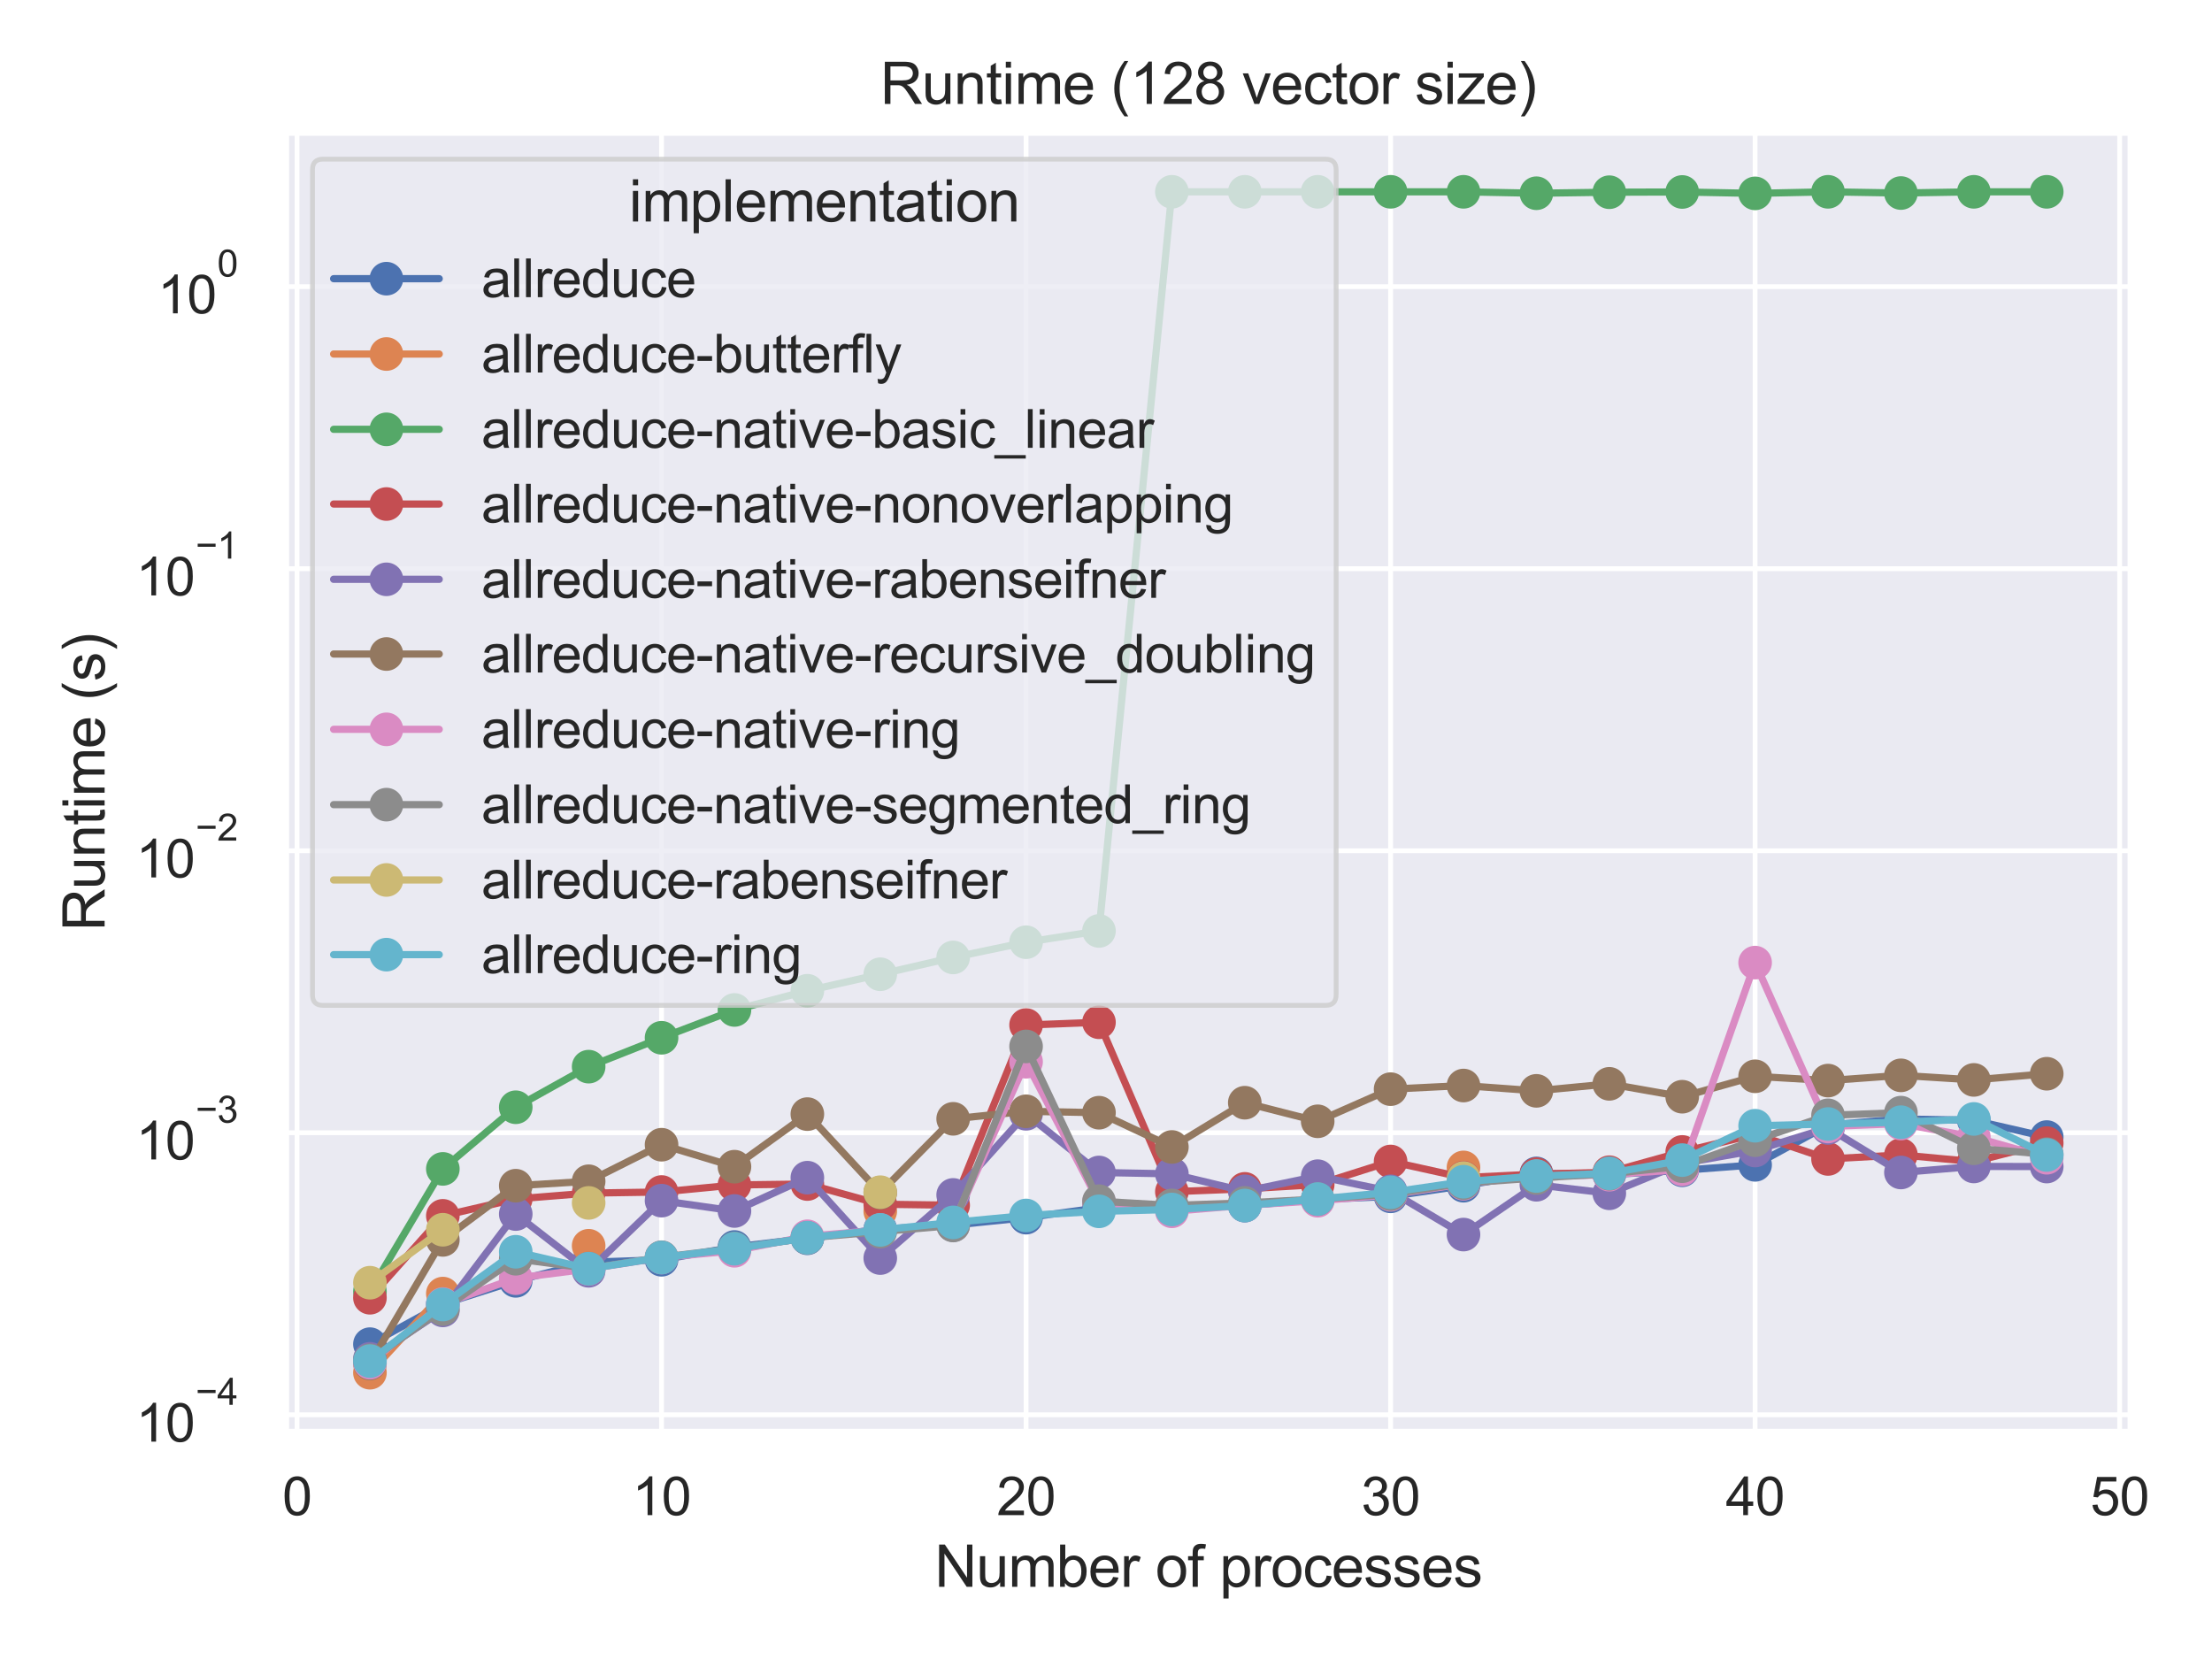 <?xml version="1.0" encoding="utf-8" standalone="no"?>
<!DOCTYPE svg PUBLIC "-//W3C//DTD SVG 1.1//EN"
  "http://www.w3.org/Graphics/SVG/1.1/DTD/svg11.dtd">
<svg height="345.6pt" version="1.1" viewBox="0 0 460.8 345.6" width="460.8pt" xmlns="http://www.w3.org/2000/svg" xmlns:xlink="http://www.w3.org/1999/xlink">
 <defs>
  <style type="text/css">*{stroke-linecap:butt;stroke-linejoin:round;}</style>
 </defs>
 <g id="figure_1">
  <g id="patch_1">
   <path d="M 0 345.6 
L 460.8 345.6 
L 460.8 0 
L 0 0 
z
" style="fill:#ffffff;"/>
  </g>
  <g id="axes_1">
   <g id="patch_2">
    <path d="M 59.598 298.26 
L 443.837 298.26 
L 443.837 27.656 
L 59.598 27.656 
z
" style="fill:#eaeaf2;"/>
   </g>
   <g id="matplotlib.axis_1">
    <g id="xtick_1">
     <g id="line2d_1">
      <path clip-path="url(#p7d7b2a20f9)" d="M 61.876 298.26 
L 61.876 27.656 
" style="fill:none;stroke:#ffffff;stroke-linecap:round;"/>
     </g>
     <g id="text_1">
      <!-- 0 -->
      <g style="fill:#262626;" transform="translate(58.818 315.634)scale(0.11 -0.11)">
       <defs>
        <path d="M 266 2259 
Q 266 3072 433 3567 
Q 600 4063 929 4331 
Q 1259 4600 1759 4600 
Q 2128 4600 2406 4451 
Q 2684 4303 2865 4023 
Q 3047 3744 3150 3342 
Q 3253 2941 3253 2259 
Q 3253 1453 3087 958 
Q 2922 463 2592 192 
Q 2263 -78 1759 -78 
Q 1097 -78 719 397 
Q 266 969 266 2259 
z
M 844 2259 
Q 844 1131 1108 757 
Q 1372 384 1759 384 
Q 2147 384 2411 759 
Q 2675 1134 2675 2259 
Q 2675 3391 2411 3762 
Q 2147 4134 1753 4134 
Q 1366 4134 1134 3806 
Q 844 3388 844 2259 
z
" id="ArialMT-30" transform="scale(0.016)"/>
       </defs>
       <use xlink:href="#ArialMT-30"/>
      </g>
     </g>
    </g>
    <g id="xtick_2">
     <g id="line2d_2">
      <path clip-path="url(#p7d7b2a20f9)" d="M 137.813 298.26 
L 137.813 27.656 
" style="fill:none;stroke:#ffffff;stroke-linecap:round;"/>
     </g>
     <g id="text_2">
      <!-- 10 -->
      <g style="fill:#262626;" transform="translate(131.696 315.634)scale(0.11 -0.11)">
       <defs>
        <path d="M 2384 0 
L 1822 0 
L 1822 3584 
Q 1619 3391 1289 3197 
Q 959 3003 697 2906 
L 697 3450 
Q 1169 3672 1522 3987 
Q 1875 4303 2022 4600 
L 2384 4600 
L 2384 0 
z
" id="ArialMT-31" transform="scale(0.016)"/>
       </defs>
       <use xlink:href="#ArialMT-31"/>
       <use x="55.615" xlink:href="#ArialMT-30"/>
      </g>
     </g>
    </g>
    <g id="xtick_3">
     <g id="line2d_3">
      <path clip-path="url(#p7d7b2a20f9)" d="M 213.75 298.26 
L 213.75 27.656 
" style="fill:none;stroke:#ffffff;stroke-linecap:round;"/>
     </g>
     <g id="text_3">
      <!-- 20 -->
      <g style="fill:#262626;" transform="translate(207.632 315.634)scale(0.11 -0.11)">
       <defs>
        <path d="M 3222 541 
L 3222 0 
L 194 0 
Q 188 203 259 391 
Q 375 700 629 1000 
Q 884 1300 1366 1694 
Q 2113 2306 2375 2664 
Q 2638 3022 2638 3341 
Q 2638 3675 2398 3904 
Q 2159 4134 1775 4134 
Q 1369 4134 1125 3890 
Q 881 3647 878 3216 
L 300 3275 
Q 359 3922 746 4261 
Q 1134 4600 1788 4600 
Q 2447 4600 2831 4234 
Q 3216 3869 3216 3328 
Q 3216 3053 3103 2787 
Q 2991 2522 2730 2228 
Q 2469 1934 1863 1422 
Q 1356 997 1212 845 
Q 1069 694 975 541 
L 3222 541 
z
" id="ArialMT-32" transform="scale(0.016)"/>
       </defs>
       <use xlink:href="#ArialMT-32"/>
       <use x="55.615" xlink:href="#ArialMT-30"/>
      </g>
     </g>
    </g>
    <g id="xtick_4">
     <g id="line2d_4">
      <path clip-path="url(#p7d7b2a20f9)" d="M 289.686 298.26 
L 289.686 27.656 
" style="fill:none;stroke:#ffffff;stroke-linecap:round;"/>
     </g>
     <g id="text_4">
      <!-- 30 -->
      <g style="fill:#262626;" transform="translate(283.569 315.634)scale(0.11 -0.11)">
       <defs>
        <path d="M 269 1209 
L 831 1284 
Q 928 806 1161 595 
Q 1394 384 1728 384 
Q 2125 384 2398 659 
Q 2672 934 2672 1341 
Q 2672 1728 2419 1979 
Q 2166 2231 1775 2231 
Q 1616 2231 1378 2169 
L 1441 2663 
Q 1497 2656 1531 2656 
Q 1891 2656 2178 2843 
Q 2466 3031 2466 3422 
Q 2466 3731 2256 3934 
Q 2047 4138 1716 4138 
Q 1388 4138 1169 3931 
Q 950 3725 888 3313 
L 325 3413 
Q 428 3978 793 4289 
Q 1159 4600 1703 4600 
Q 2078 4600 2393 4439 
Q 2709 4278 2876 4000 
Q 3044 3722 3044 3409 
Q 3044 3113 2884 2869 
Q 2725 2625 2413 2481 
Q 2819 2388 3044 2092 
Q 3269 1797 3269 1353 
Q 3269 753 2831 336 
Q 2394 -81 1725 -81 
Q 1122 -81 723 278 
Q 325 638 269 1209 
z
" id="ArialMT-33" transform="scale(0.016)"/>
       </defs>
       <use xlink:href="#ArialMT-33"/>
       <use x="55.615" xlink:href="#ArialMT-30"/>
      </g>
     </g>
    </g>
    <g id="xtick_5">
     <g id="line2d_5">
      <path clip-path="url(#p7d7b2a20f9)" d="M 365.623 298.26 
L 365.623 27.656 
" style="fill:none;stroke:#ffffff;stroke-linecap:round;"/>
     </g>
     <g id="text_5">
      <!-- 40 -->
      <g style="fill:#262626;" transform="translate(359.506 315.634)scale(0.11 -0.11)">
       <defs>
        <path d="M 2069 0 
L 2069 1097 
L 81 1097 
L 81 1613 
L 2172 4581 
L 2631 4581 
L 2631 1613 
L 3250 1613 
L 3250 1097 
L 2631 1097 
L 2631 0 
L 2069 0 
z
M 2069 1613 
L 2069 3678 
L 634 1613 
L 2069 1613 
z
" id="ArialMT-34" transform="scale(0.016)"/>
       </defs>
       <use xlink:href="#ArialMT-34"/>
       <use x="55.615" xlink:href="#ArialMT-30"/>
      </g>
     </g>
    </g>
    <g id="xtick_6">
     <g id="line2d_6">
      <path clip-path="url(#p7d7b2a20f9)" d="M 441.559 298.26 
L 441.559 27.656 
" style="fill:none;stroke:#ffffff;stroke-linecap:round;"/>
     </g>
     <g id="text_6">
      <!-- 50 -->
      <g style="fill:#262626;" transform="translate(435.442 315.634)scale(0.11 -0.11)">
       <defs>
        <path d="M 266 1200 
L 856 1250 
Q 922 819 1161 601 
Q 1400 384 1738 384 
Q 2144 384 2425 690 
Q 2706 997 2706 1503 
Q 2706 1984 2436 2262 
Q 2166 2541 1728 2541 
Q 1456 2541 1237 2417 
Q 1019 2294 894 2097 
L 366 2166 
L 809 4519 
L 3088 4519 
L 3088 3981 
L 1259 3981 
L 1013 2750 
Q 1425 3038 1878 3038 
Q 2478 3038 2890 2622 
Q 3303 2206 3303 1553 
Q 3303 931 2941 478 
Q 2500 -78 1738 -78 
Q 1113 -78 717 272 
Q 322 622 266 1200 
z
" id="ArialMT-35" transform="scale(0.016)"/>
       </defs>
       <use xlink:href="#ArialMT-35"/>
       <use x="55.615" xlink:href="#ArialMT-30"/>
      </g>
     </g>
    </g>
    <g id="text_7">
     <!-- Number of processes -->
     <g style="fill:#262626;" transform="translate(194.698 330.555)scale(0.12 -0.12)">
      <defs>
       <path d="M 488 0 
L 488 4581 
L 1109 4581 
L 3516 984 
L 3516 4581 
L 4097 4581 
L 4097 0 
L 3475 0 
L 1069 3600 
L 1069 0 
L 488 0 
z
" id="ArialMT-4e" transform="scale(0.016)"/>
       <path d="M 2597 0 
L 2597 488 
Q 2209 -75 1544 -75 
Q 1250 -75 995 37 
Q 741 150 617 320 
Q 494 491 444 738 
Q 409 903 409 1263 
L 409 3319 
L 972 3319 
L 972 1478 
Q 972 1038 1006 884 
Q 1059 663 1231 536 
Q 1403 409 1656 409 
Q 1909 409 2131 539 
Q 2353 669 2445 892 
Q 2538 1116 2538 1541 
L 2538 3319 
L 3100 3319 
L 3100 0 
L 2597 0 
z
" id="ArialMT-75" transform="scale(0.016)"/>
       <path d="M 422 0 
L 422 3319 
L 925 3319 
L 925 2853 
Q 1081 3097 1340 3245 
Q 1600 3394 1931 3394 
Q 2300 3394 2536 3241 
Q 2772 3088 2869 2813 
Q 3263 3394 3894 3394 
Q 4388 3394 4653 3120 
Q 4919 2847 4919 2278 
L 4919 0 
L 4359 0 
L 4359 2091 
Q 4359 2428 4304 2576 
Q 4250 2725 4106 2815 
Q 3963 2906 3769 2906 
Q 3419 2906 3187 2673 
Q 2956 2441 2956 1928 
L 2956 0 
L 2394 0 
L 2394 2156 
Q 2394 2531 2256 2718 
Q 2119 2906 1806 2906 
Q 1569 2906 1367 2781 
Q 1166 2656 1075 2415 
Q 984 2175 984 1722 
L 984 0 
L 422 0 
z
" id="ArialMT-6d" transform="scale(0.016)"/>
       <path d="M 941 0 
L 419 0 
L 419 4581 
L 981 4581 
L 981 2947 
Q 1338 3394 1891 3394 
Q 2197 3394 2470 3270 
Q 2744 3147 2920 2923 
Q 3097 2700 3197 2384 
Q 3297 2069 3297 1709 
Q 3297 856 2875 390 
Q 2453 -75 1863 -75 
Q 1275 -75 941 416 
L 941 0 
z
M 934 1684 
Q 934 1088 1097 822 
Q 1363 388 1816 388 
Q 2184 388 2453 708 
Q 2722 1028 2722 1663 
Q 2722 2313 2464 2622 
Q 2206 2931 1841 2931 
Q 1472 2931 1203 2611 
Q 934 2291 934 1684 
z
" id="ArialMT-62" transform="scale(0.016)"/>
       <path d="M 2694 1069 
L 3275 997 
Q 3138 488 2766 206 
Q 2394 -75 1816 -75 
Q 1088 -75 661 373 
Q 234 822 234 1631 
Q 234 2469 665 2931 
Q 1097 3394 1784 3394 
Q 2450 3394 2872 2941 
Q 3294 2488 3294 1666 
Q 3294 1616 3291 1516 
L 816 1516 
Q 847 969 1125 678 
Q 1403 388 1819 388 
Q 2128 388 2347 550 
Q 2566 713 2694 1069 
z
M 847 1978 
L 2700 1978 
Q 2663 2397 2488 2606 
Q 2219 2931 1791 2931 
Q 1403 2931 1139 2672 
Q 875 2413 847 1978 
z
" id="ArialMT-65" transform="scale(0.016)"/>
       <path d="M 416 0 
L 416 3319 
L 922 3319 
L 922 2816 
Q 1116 3169 1280 3281 
Q 1444 3394 1641 3394 
Q 1925 3394 2219 3213 
L 2025 2691 
Q 1819 2813 1613 2813 
Q 1428 2813 1281 2702 
Q 1134 2591 1072 2394 
Q 978 2094 978 1738 
L 978 0 
L 416 0 
z
" id="ArialMT-72" transform="scale(0.016)"/>
       <path id="ArialMT-20" transform="scale(0.016)"/>
       <path d="M 213 1659 
Q 213 2581 725 3025 
Q 1153 3394 1769 3394 
Q 2453 3394 2887 2945 
Q 3322 2497 3322 1706 
Q 3322 1066 3130 698 
Q 2938 331 2570 128 
Q 2203 -75 1769 -75 
Q 1072 -75 642 372 
Q 213 819 213 1659 
z
M 791 1659 
Q 791 1022 1069 705 
Q 1347 388 1769 388 
Q 2188 388 2466 706 
Q 2744 1025 2744 1678 
Q 2744 2294 2464 2611 
Q 2184 2928 1769 2928 
Q 1347 2928 1069 2612 
Q 791 2297 791 1659 
z
" id="ArialMT-6f" transform="scale(0.016)"/>
       <path d="M 556 0 
L 556 2881 
L 59 2881 
L 59 3319 
L 556 3319 
L 556 3672 
Q 556 4006 616 4169 
Q 697 4388 901 4523 
Q 1106 4659 1475 4659 
Q 1713 4659 2000 4603 
L 1916 4113 
Q 1741 4144 1584 4144 
Q 1328 4144 1222 4034 
Q 1116 3925 1116 3625 
L 1116 3319 
L 1763 3319 
L 1763 2881 
L 1116 2881 
L 1116 0 
L 556 0 
z
" id="ArialMT-66" transform="scale(0.016)"/>
       <path d="M 422 -1272 
L 422 3319 
L 934 3319 
L 934 2888 
Q 1116 3141 1344 3267 
Q 1572 3394 1897 3394 
Q 2322 3394 2647 3175 
Q 2972 2956 3137 2557 
Q 3303 2159 3303 1684 
Q 3303 1175 3120 767 
Q 2938 359 2589 142 
Q 2241 -75 1856 -75 
Q 1575 -75 1351 44 
Q 1128 163 984 344 
L 984 -1272 
L 422 -1272 
z
M 931 1641 
Q 931 1000 1190 694 
Q 1450 388 1819 388 
Q 2194 388 2461 705 
Q 2728 1022 2728 1688 
Q 2728 2322 2467 2637 
Q 2206 2953 1844 2953 
Q 1484 2953 1207 2617 
Q 931 2281 931 1641 
z
" id="ArialMT-70" transform="scale(0.016)"/>
       <path d="M 2588 1216 
L 3141 1144 
Q 3050 572 2676 248 
Q 2303 -75 1759 -75 
Q 1078 -75 664 370 
Q 250 816 250 1647 
Q 250 2184 428 2587 
Q 606 2991 970 3192 
Q 1334 3394 1763 3394 
Q 2303 3394 2647 3120 
Q 2991 2847 3088 2344 
L 2541 2259 
Q 2463 2594 2264 2762 
Q 2066 2931 1784 2931 
Q 1359 2931 1093 2626 
Q 828 2322 828 1663 
Q 828 994 1084 691 
Q 1341 388 1753 388 
Q 2084 388 2306 591 
Q 2528 794 2588 1216 
z
" id="ArialMT-63" transform="scale(0.016)"/>
       <path d="M 197 991 
L 753 1078 
Q 800 744 1014 566 
Q 1228 388 1613 388 
Q 2000 388 2187 545 
Q 2375 703 2375 916 
Q 2375 1106 2209 1216 
Q 2094 1291 1634 1406 
Q 1016 1563 777 1677 
Q 538 1791 414 1992 
Q 291 2194 291 2438 
Q 291 2659 392 2848 
Q 494 3038 669 3163 
Q 800 3259 1026 3326 
Q 1253 3394 1513 3394 
Q 1903 3394 2198 3281 
Q 2494 3169 2634 2976 
Q 2775 2784 2828 2463 
L 2278 2388 
Q 2241 2644 2061 2787 
Q 1881 2931 1553 2931 
Q 1166 2931 1000 2803 
Q 834 2675 834 2503 
Q 834 2394 903 2306 
Q 972 2216 1119 2156 
Q 1203 2125 1616 2013 
Q 2213 1853 2448 1751 
Q 2684 1650 2818 1456 
Q 2953 1263 2953 975 
Q 2953 694 2789 445 
Q 2625 197 2315 61 
Q 2006 -75 1616 -75 
Q 969 -75 630 194 
Q 291 463 197 991 
z
" id="ArialMT-73" transform="scale(0.016)"/>
      </defs>
      <use xlink:href="#ArialMT-4e"/>
      <use x="72.217" xlink:href="#ArialMT-75"/>
      <use x="127.832" xlink:href="#ArialMT-6d"/>
      <use x="211.133" xlink:href="#ArialMT-62"/>
      <use x="266.748" xlink:href="#ArialMT-65"/>
      <use x="322.363" xlink:href="#ArialMT-72"/>
      <use x="355.664" xlink:href="#ArialMT-20"/>
      <use x="383.447" xlink:href="#ArialMT-6f"/>
      <use x="439.062" xlink:href="#ArialMT-66"/>
      <use x="466.846" xlink:href="#ArialMT-20"/>
      <use x="494.629" xlink:href="#ArialMT-70"/>
      <use x="550.244" xlink:href="#ArialMT-72"/>
      <use x="583.545" xlink:href="#ArialMT-6f"/>
      <use x="639.16" xlink:href="#ArialMT-63"/>
      <use x="689.16" xlink:href="#ArialMT-65"/>
      <use x="744.775" xlink:href="#ArialMT-73"/>
      <use x="794.775" xlink:href="#ArialMT-73"/>
      <use x="844.775" xlink:href="#ArialMT-65"/>
      <use x="900.391" xlink:href="#ArialMT-73"/>
     </g>
    </g>
   </g>
   <g id="matplotlib.axis_2">
    <g id="ytick_1">
     <g id="line2d_7">
      <path clip-path="url(#p7d7b2a20f9)" d="M 59.598 294.727 
L 443.837 294.727 
" style="fill:none;stroke:#ffffff;stroke-linecap:round;"/>
     </g>
     <g id="text_8">
      <!-- $\mathdefault{10^{-4}}$ -->
      <g style="fill:#262626;" transform="translate(28.318 300.344)scale(0.11 -0.11)">
       <defs>
        <path d="M 3381 1997 
L 356 1997 
L 356 2522 
L 3381 2522 
L 3381 1997 
z
" id="ArialMT-2212" transform="scale(0.016)"/>
       </defs>
       <use transform="translate(0 0.202)" xlink:href="#ArialMT-31"/>
       <use transform="translate(55.615 0.202)" xlink:href="#ArialMT-30"/>
       <use transform="translate(112.973 69.895)scale(0.7)" xlink:href="#ArialMT-2212"/>
       <use transform="translate(153.852 69.895)scale(0.7)" xlink:href="#ArialMT-34"/>
      </g>
     </g>
    </g>
    <g id="ytick_2">
     <g id="line2d_8">
      <path clip-path="url(#p7d7b2a20f9)" d="M 59.598 235.974 
L 443.837 235.974 
" style="fill:none;stroke:#ffffff;stroke-linecap:round;"/>
     </g>
     <g id="text_9">
      <!-- $\mathdefault{10^{-3}}$ -->
      <g style="fill:#262626;" transform="translate(28.318 241.646)scale(0.11 -0.11)">
       <use transform="translate(0 0.994)" xlink:href="#ArialMT-31"/>
       <use transform="translate(55.615 0.994)" xlink:href="#ArialMT-30"/>
       <use transform="translate(112.973 70.688)scale(0.7)" xlink:href="#ArialMT-2212"/>
       <use transform="translate(153.852 70.688)scale(0.7)" xlink:href="#ArialMT-33"/>
      </g>
     </g>
    </g>
    <g id="ytick_3">
     <g id="line2d_9">
      <path clip-path="url(#p7d7b2a20f9)" d="M 59.598 177.221 
L 443.837 177.221 
" style="fill:none;stroke:#ffffff;stroke-linecap:round;"/>
     </g>
     <g id="text_10">
      <!-- $\mathdefault{10^{-2}}$ -->
      <g style="fill:#262626;" transform="translate(28.318 182.893)scale(0.11 -0.11)">
       <use transform="translate(0 0.994)" xlink:href="#ArialMT-31"/>
       <use transform="translate(55.615 0.994)" xlink:href="#ArialMT-30"/>
       <use transform="translate(112.973 70.688)scale(0.7)" xlink:href="#ArialMT-2212"/>
       <use transform="translate(153.852 70.688)scale(0.7)" xlink:href="#ArialMT-32"/>
      </g>
     </g>
    </g>
    <g id="ytick_4">
     <g id="line2d_10">
      <path clip-path="url(#p7d7b2a20f9)" d="M 59.598 118.468 
L 443.837 118.468 
" style="fill:none;stroke:#ffffff;stroke-linecap:round;"/>
     </g>
     <g id="text_11">
      <!-- $\mathdefault{10^{-1}}$ -->
      <g style="fill:#262626;" transform="translate(28.318 124.14)scale(0.11 -0.11)">
       <use transform="translate(0 0.994)" xlink:href="#ArialMT-31"/>
       <use transform="translate(55.615 0.994)" xlink:href="#ArialMT-30"/>
       <use transform="translate(112.973 70.688)scale(0.7)" xlink:href="#ArialMT-2212"/>
       <use transform="translate(153.852 70.688)scale(0.7)" xlink:href="#ArialMT-31"/>
      </g>
     </g>
    </g>
    <g id="ytick_5">
     <g id="line2d_11">
      <path clip-path="url(#p7d7b2a20f9)" d="M 59.598 59.715 
L 443.837 59.715 
" style="fill:none;stroke:#ffffff;stroke-linecap:round;"/>
     </g>
     <g id="text_12">
      <!-- $\mathdefault{10^{0}}$ -->
      <g style="fill:#262626;" transform="translate(32.828 65.387)scale(0.11 -0.11)">
       <use transform="translate(0 0.994)" xlink:href="#ArialMT-31"/>
       <use transform="translate(55.615 0.994)" xlink:href="#ArialMT-30"/>
       <use transform="translate(112.973 70.688)scale(0.7)" xlink:href="#ArialMT-30"/>
      </g>
     </g>
    </g>
    <g id="ytick_6"/>
    <g id="ytick_7"/>
    <g id="ytick_8"/>
    <g id="ytick_9"/>
    <g id="ytick_10"/>
    <g id="ytick_11"/>
    <g id="ytick_12"/>
    <g id="ytick_13"/>
    <g id="ytick_14"/>
    <g id="ytick_15"/>
    <g id="ytick_16"/>
    <g id="ytick_17"/>
    <g id="ytick_18"/>
    <g id="ytick_19"/>
    <g id="ytick_20"/>
    <g id="ytick_21"/>
    <g id="ytick_22"/>
    <g id="ytick_23"/>
    <g id="ytick_24"/>
    <g id="ytick_25"/>
    <g id="ytick_26"/>
    <g id="ytick_27"/>
    <g id="ytick_28"/>
    <g id="ytick_29"/>
    <g id="ytick_30"/>
    <g id="ytick_31"/>
    <g id="ytick_32"/>
    <g id="ytick_33"/>
    <g id="ytick_34"/>
    <g id="ytick_35"/>
    <g id="ytick_36"/>
    <g id="ytick_37"/>
    <g id="ytick_38"/>
    <g id="ytick_39"/>
    <g id="ytick_40"/>
    <g id="text_13">
     <!-- Runtime (s) -->
     <g style="fill:#262626;" transform="translate(21.793 193.961)rotate(-90)scale(0.12 -0.12)">
      <defs>
       <path d="M 503 0 
L 503 4581 
L 2534 4581 
Q 3147 4581 3465 4457 
Q 3784 4334 3975 4021 
Q 4166 3709 4166 3331 
Q 4166 2844 3850 2509 
Q 3534 2175 2875 2084 
Q 3116 1969 3241 1856 
Q 3506 1613 3744 1247 
L 4541 0 
L 3778 0 
L 3172 953 
Q 2906 1366 2734 1584 
Q 2563 1803 2427 1890 
Q 2291 1978 2150 2013 
Q 2047 2034 1813 2034 
L 1109 2034 
L 1109 0 
L 503 0 
z
M 1109 2559 
L 2413 2559 
Q 2828 2559 3062 2645 
Q 3297 2731 3419 2920 
Q 3541 3109 3541 3331 
Q 3541 3656 3305 3865 
Q 3069 4075 2559 4075 
L 1109 4075 
L 1109 2559 
z
" id="ArialMT-52" transform="scale(0.016)"/>
       <path d="M 422 0 
L 422 3319 
L 928 3319 
L 928 2847 
Q 1294 3394 1984 3394 
Q 2284 3394 2536 3286 
Q 2788 3178 2913 3003 
Q 3038 2828 3088 2588 
Q 3119 2431 3119 2041 
L 3119 0 
L 2556 0 
L 2556 2019 
Q 2556 2363 2490 2533 
Q 2425 2703 2258 2804 
Q 2091 2906 1866 2906 
Q 1506 2906 1245 2678 
Q 984 2450 984 1813 
L 984 0 
L 422 0 
z
" id="ArialMT-6e" transform="scale(0.016)"/>
       <path d="M 1650 503 
L 1731 6 
Q 1494 -44 1306 -44 
Q 1000 -44 831 53 
Q 663 150 594 308 
Q 525 466 525 972 
L 525 2881 
L 113 2881 
L 113 3319 
L 525 3319 
L 525 4141 
L 1084 4478 
L 1084 3319 
L 1650 3319 
L 1650 2881 
L 1084 2881 
L 1084 941 
Q 1084 700 1114 631 
Q 1144 563 1211 522 
Q 1278 481 1403 481 
Q 1497 481 1650 503 
z
" id="ArialMT-74" transform="scale(0.016)"/>
       <path d="M 425 3934 
L 425 4581 
L 988 4581 
L 988 3934 
L 425 3934 
z
M 425 0 
L 425 3319 
L 988 3319 
L 988 0 
L 425 0 
z
" id="ArialMT-69" transform="scale(0.016)"/>
       <path d="M 1497 -1347 
Q 1031 -759 709 28 
Q 388 816 388 1659 
Q 388 2403 628 3084 
Q 909 3875 1497 4659 
L 1900 4659 
Q 1522 4009 1400 3731 
Q 1209 3300 1100 2831 
Q 966 2247 966 1656 
Q 966 153 1900 -1347 
L 1497 -1347 
z
" id="ArialMT-28" transform="scale(0.016)"/>
       <path d="M 791 -1347 
L 388 -1347 
Q 1322 153 1322 1656 
Q 1322 2244 1188 2822 
Q 1081 3291 891 3722 
Q 769 4003 388 4659 
L 791 4659 
Q 1378 3875 1659 3084 
Q 1900 2403 1900 1659 
Q 1900 816 1576 28 
Q 1253 -759 791 -1347 
z
" id="ArialMT-29" transform="scale(0.016)"/>
      </defs>
      <use xlink:href="#ArialMT-52"/>
      <use x="72.217" xlink:href="#ArialMT-75"/>
      <use x="127.832" xlink:href="#ArialMT-6e"/>
      <use x="183.447" xlink:href="#ArialMT-74"/>
      <use x="211.23" xlink:href="#ArialMT-69"/>
      <use x="233.447" xlink:href="#ArialMT-6d"/>
      <use x="316.748" xlink:href="#ArialMT-65"/>
      <use x="372.363" xlink:href="#ArialMT-20"/>
      <use x="400.146" xlink:href="#ArialMT-28"/>
      <use x="433.447" xlink:href="#ArialMT-73"/>
      <use x="483.447" xlink:href="#ArialMT-29"/>
     </g>
    </g>
   </g>
   <g id="line2d_12">
    <path clip-path="url(#p7d7b2a20f9)" d="M 77.064 280.014 
L 92.251 271.655 
L 107.438 266.823 
L 122.626 262.944 
L 137.813 262.435 
L 153 259.772 
L 168.188 257.958 
L 183.375 256.039 
L 198.562 255.212 
L 213.75 253.66 
L 228.937 251.602 
L 244.124 251.72 
L 259.311 251.159 
L 274.499 249.895 
L 289.686 249.222 
L 304.873 247.005 
L 320.061 244.445 
L 335.248 244.695 
L 350.435 243.795 
L 365.623 242.66 
L 380.81 234.379 
L 395.997 233.094 
L 411.185 233.38 
L 426.372 236.87 
" style="fill:none;stroke:#4c72b0;stroke-linecap:round;stroke-width:1.5;"/>
    <defs>
     <path d="M 0 3 
C 0.796 3 1.559 2.684 2.121 2.121 
C 2.684 1.559 3 0.796 3 0 
C 3 -0.796 2.684 -1.559 2.121 -2.121 
C 1.559 -2.684 0.796 -3 0 -3 
C -0.796 -3 -1.559 -2.684 -2.121 -2.121 
C -2.684 -1.559 -3 -0.796 -3 0 
C -3 0.796 -2.684 1.559 -2.121 2.121 
C -1.559 2.684 -0.796 3 0 3 
z
" id="m96f4c2b978" style="stroke:#4c72b0;"/>
    </defs>
    <g clip-path="url(#p7d7b2a20f9)">
     <use style="fill:#4c72b0;stroke:#4c72b0;" x="77.064" xlink:href="#m96f4c2b978" y="280.014"/>
     <use style="fill:#4c72b0;stroke:#4c72b0;" x="92.251" xlink:href="#m96f4c2b978" y="271.655"/>
     <use style="fill:#4c72b0;stroke:#4c72b0;" x="107.438" xlink:href="#m96f4c2b978" y="266.823"/>
     <use style="fill:#4c72b0;stroke:#4c72b0;" x="122.626" xlink:href="#m96f4c2b978" y="262.944"/>
     <use style="fill:#4c72b0;stroke:#4c72b0;" x="137.813" xlink:href="#m96f4c2b978" y="262.435"/>
     <use style="fill:#4c72b0;stroke:#4c72b0;" x="153" xlink:href="#m96f4c2b978" y="259.772"/>
     <use style="fill:#4c72b0;stroke:#4c72b0;" x="168.188" xlink:href="#m96f4c2b978" y="257.958"/>
     <use style="fill:#4c72b0;stroke:#4c72b0;" x="183.375" xlink:href="#m96f4c2b978" y="256.039"/>
     <use style="fill:#4c72b0;stroke:#4c72b0;" x="198.562" xlink:href="#m96f4c2b978" y="255.212"/>
     <use style="fill:#4c72b0;stroke:#4c72b0;" x="213.75" xlink:href="#m96f4c2b978" y="253.66"/>
     <use style="fill:#4c72b0;stroke:#4c72b0;" x="228.937" xlink:href="#m96f4c2b978" y="251.602"/>
     <use style="fill:#4c72b0;stroke:#4c72b0;" x="244.124" xlink:href="#m96f4c2b978" y="251.72"/>
     <use style="fill:#4c72b0;stroke:#4c72b0;" x="259.311" xlink:href="#m96f4c2b978" y="251.159"/>
     <use style="fill:#4c72b0;stroke:#4c72b0;" x="274.499" xlink:href="#m96f4c2b978" y="249.895"/>
     <use style="fill:#4c72b0;stroke:#4c72b0;" x="289.686" xlink:href="#m96f4c2b978" y="249.222"/>
     <use style="fill:#4c72b0;stroke:#4c72b0;" x="304.873" xlink:href="#m96f4c2b978" y="247.005"/>
     <use style="fill:#4c72b0;stroke:#4c72b0;" x="320.061" xlink:href="#m96f4c2b978" y="244.445"/>
     <use style="fill:#4c72b0;stroke:#4c72b0;" x="335.248" xlink:href="#m96f4c2b978" y="244.695"/>
     <use style="fill:#4c72b0;stroke:#4c72b0;" x="350.435" xlink:href="#m96f4c2b978" y="243.795"/>
     <use style="fill:#4c72b0;stroke:#4c72b0;" x="365.623" xlink:href="#m96f4c2b978" y="242.66"/>
     <use style="fill:#4c72b0;stroke:#4c72b0;" x="380.81" xlink:href="#m96f4c2b978" y="234.379"/>
     <use style="fill:#4c72b0;stroke:#4c72b0;" x="395.997" xlink:href="#m96f4c2b978" y="233.094"/>
     <use style="fill:#4c72b0;stroke:#4c72b0;" x="411.185" xlink:href="#m96f4c2b978" y="233.38"/>
     <use style="fill:#4c72b0;stroke:#4c72b0;" x="426.372" xlink:href="#m96f4c2b978" y="236.87"/>
    </g>
   </g>
   <g id="line2d_13">
    <path clip-path="url(#p7d7b2a20f9)" d="M 77.064 285.96 
L 92.251 269.478 
M 122.626 259.514 
M 183.375 252.318 
M 304.873 243.196 
" style="fill:none;stroke:#dd8452;stroke-linecap:round;stroke-width:1.5;"/>
    <defs>
     <path d="M 0 3 
C 0.796 3 1.559 2.684 2.121 2.121 
C 2.684 1.559 3 0.796 3 0 
C 3 -0.796 2.684 -1.559 2.121 -2.121 
C 1.559 -2.684 0.796 -3 0 -3 
C -0.796 -3 -1.559 -2.684 -2.121 -2.121 
C -2.684 -1.559 -3 -0.796 -3 0 
C -3 0.796 -2.684 1.559 -2.121 2.121 
C -1.559 2.684 -0.796 3 0 3 
z
" id="md1f894d298" style="stroke:#dd8452;"/>
    </defs>
    <g clip-path="url(#p7d7b2a20f9)">
     <use style="fill:#dd8452;stroke:#dd8452;" x="77.064" xlink:href="#md1f894d298" y="285.96"/>
     <use style="fill:#dd8452;stroke:#dd8452;" x="92.251" xlink:href="#md1f894d298" y="269.478"/>
     <use style="fill:#dd8452;stroke:#dd8452;" x="122.626" xlink:href="#md1f894d298" y="259.514"/>
     <use style="fill:#dd8452;stroke:#dd8452;" x="183.375" xlink:href="#md1f894d298" y="252.318"/>
     <use style="fill:#dd8452;stroke:#dd8452;" x="304.873" xlink:href="#md1f894d298" y="243.196"/>
    </g>
   </g>
   <g id="line2d_14">
    <path clip-path="url(#p7d7b2a20f9)" d="M 77.064 269.054 
L 92.251 243.502 
L 107.438 230.661 
L 122.626 222.203 
L 137.813 216.188 
L 153 210.39 
L 168.188 206.391 
L 183.375 202.955 
L 198.562 199.451 
L 213.75 196.281 
L 228.937 193.929 
L 244.124 39.957 
L 259.311 39.956 
L 274.499 39.956 
L 289.686 39.957 
L 304.873 39.957 
L 320.061 40.256 
L 335.248 40.042 
L 350.435 39.991 
L 365.623 40.283 
L 380.81 39.959 
L 395.997 40.214 
L 411.185 39.958 
L 426.372 39.96 
" style="fill:none;stroke:#55a868;stroke-linecap:round;stroke-width:1.5;"/>
    <defs>
     <path d="M 0 3 
C 0.796 3 1.559 2.684 2.121 2.121 
C 2.684 1.559 3 0.796 3 0 
C 3 -0.796 2.684 -1.559 2.121 -2.121 
C 1.559 -2.684 0.796 -3 0 -3 
C -0.796 -3 -1.559 -2.684 -2.121 -2.121 
C -2.684 -1.559 -3 -0.796 -3 0 
C -3 0.796 -2.684 1.559 -2.121 2.121 
C -1.559 2.684 -0.796 3 0 3 
z
" id="mfa3c3269a7" style="stroke:#55a868;"/>
    </defs>
    <g clip-path="url(#p7d7b2a20f9)">
     <use style="fill:#55a868;stroke:#55a868;" x="77.064" xlink:href="#mfa3c3269a7" y="269.054"/>
     <use style="fill:#55a868;stroke:#55a868;" x="92.251" xlink:href="#mfa3c3269a7" y="243.502"/>
     <use style="fill:#55a868;stroke:#55a868;" x="107.438" xlink:href="#mfa3c3269a7" y="230.661"/>
     <use style="fill:#55a868;stroke:#55a868;" x="122.626" xlink:href="#mfa3c3269a7" y="222.203"/>
     <use style="fill:#55a868;stroke:#55a868;" x="137.813" xlink:href="#mfa3c3269a7" y="216.188"/>
     <use style="fill:#55a868;stroke:#55a868;" x="153" xlink:href="#mfa3c3269a7" y="210.39"/>
     <use style="fill:#55a868;stroke:#55a868;" x="168.188" xlink:href="#mfa3c3269a7" y="206.391"/>
     <use style="fill:#55a868;stroke:#55a868;" x="183.375" xlink:href="#mfa3c3269a7" y="202.955"/>
     <use style="fill:#55a868;stroke:#55a868;" x="198.562" xlink:href="#mfa3c3269a7" y="199.451"/>
     <use style="fill:#55a868;stroke:#55a868;" x="213.75" xlink:href="#mfa3c3269a7" y="196.281"/>
     <use style="fill:#55a868;stroke:#55a868;" x="228.937" xlink:href="#mfa3c3269a7" y="193.929"/>
     <use style="fill:#55a868;stroke:#55a868;" x="244.124" xlink:href="#mfa3c3269a7" y="39.957"/>
     <use style="fill:#55a868;stroke:#55a868;" x="259.311" xlink:href="#mfa3c3269a7" y="39.956"/>
     <use style="fill:#55a868;stroke:#55a868;" x="274.499" xlink:href="#mfa3c3269a7" y="39.956"/>
     <use style="fill:#55a868;stroke:#55a868;" x="289.686" xlink:href="#mfa3c3269a7" y="39.957"/>
     <use style="fill:#55a868;stroke:#55a868;" x="304.873" xlink:href="#mfa3c3269a7" y="39.957"/>
     <use style="fill:#55a868;stroke:#55a868;" x="320.061" xlink:href="#mfa3c3269a7" y="40.256"/>
     <use style="fill:#55a868;stroke:#55a868;" x="335.248" xlink:href="#mfa3c3269a7" y="40.042"/>
     <use style="fill:#55a868;stroke:#55a868;" x="350.435" xlink:href="#mfa3c3269a7" y="39.991"/>
     <use style="fill:#55a868;stroke:#55a868;" x="365.623" xlink:href="#mfa3c3269a7" y="40.283"/>
     <use style="fill:#55a868;stroke:#55a868;" x="380.81" xlink:href="#mfa3c3269a7" y="39.959"/>
     <use style="fill:#55a868;stroke:#55a868;" x="395.997" xlink:href="#mfa3c3269a7" y="40.214"/>
     <use style="fill:#55a868;stroke:#55a868;" x="411.185" xlink:href="#mfa3c3269a7" y="39.958"/>
     <use style="fill:#55a868;stroke:#55a868;" x="426.372" xlink:href="#mfa3c3269a7" y="39.96"/>
    </g>
   </g>
   <g id="line2d_15">
    <path clip-path="url(#p7d7b2a20f9)" d="M 77.064 270.346 
L 92.251 253.28 
L 107.438 249.764 
L 122.626 248.545 
L 137.813 248.316 
L 153 246.848 
L 168.188 246.654 
L 183.375 250.86 
L 198.562 251.067 
L 213.75 213.535 
L 228.937 212.954 
L 244.124 248.254 
L 259.311 247.662 
L 274.499 246.77 
L 289.686 241.956 
L 304.873 245.313 
L 320.061 244.588 
L 335.248 244.197 
L 350.435 239.971 
L 365.623 236.282 
L 380.81 241.43 
L 395.997 240.59 
L 411.185 241.989 
L 426.372 238.129 
" style="fill:none;stroke:#c44e52;stroke-linecap:round;stroke-width:1.5;"/>
    <defs>
     <path d="M 0 3 
C 0.796 3 1.559 2.684 2.121 2.121 
C 2.684 1.559 3 0.796 3 0 
C 3 -0.796 2.684 -1.559 2.121 -2.121 
C 1.559 -2.684 0.796 -3 0 -3 
C -0.796 -3 -1.559 -2.684 -2.121 -2.121 
C -2.684 -1.559 -3 -0.796 -3 0 
C -3 0.796 -2.684 1.559 -2.121 2.121 
C -1.559 2.684 -0.796 3 0 3 
z
" id="m399563eb21" style="stroke:#c44e52;"/>
    </defs>
    <g clip-path="url(#p7d7b2a20f9)">
     <use style="fill:#c44e52;stroke:#c44e52;" x="77.064" xlink:href="#m399563eb21" y="270.346"/>
     <use style="fill:#c44e52;stroke:#c44e52;" x="92.251" xlink:href="#m399563eb21" y="253.28"/>
     <use style="fill:#c44e52;stroke:#c44e52;" x="107.438" xlink:href="#m399563eb21" y="249.764"/>
     <use style="fill:#c44e52;stroke:#c44e52;" x="122.626" xlink:href="#m399563eb21" y="248.545"/>
     <use style="fill:#c44e52;stroke:#c44e52;" x="137.813" xlink:href="#m399563eb21" y="248.316"/>
     <use style="fill:#c44e52;stroke:#c44e52;" x="153" xlink:href="#m399563eb21" y="246.848"/>
     <use style="fill:#c44e52;stroke:#c44e52;" x="168.188" xlink:href="#m399563eb21" y="246.654"/>
     <use style="fill:#c44e52;stroke:#c44e52;" x="183.375" xlink:href="#m399563eb21" y="250.86"/>
     <use style="fill:#c44e52;stroke:#c44e52;" x="198.562" xlink:href="#m399563eb21" y="251.067"/>
     <use style="fill:#c44e52;stroke:#c44e52;" x="213.75" xlink:href="#m399563eb21" y="213.535"/>
     <use style="fill:#c44e52;stroke:#c44e52;" x="228.937" xlink:href="#m399563eb21" y="212.954"/>
     <use style="fill:#c44e52;stroke:#c44e52;" x="244.124" xlink:href="#m399563eb21" y="248.254"/>
     <use style="fill:#c44e52;stroke:#c44e52;" x="259.311" xlink:href="#m399563eb21" y="247.662"/>
     <use style="fill:#c44e52;stroke:#c44e52;" x="274.499" xlink:href="#m399563eb21" y="246.77"/>
     <use style="fill:#c44e52;stroke:#c44e52;" x="289.686" xlink:href="#m399563eb21" y="241.956"/>
     <use style="fill:#c44e52;stroke:#c44e52;" x="304.873" xlink:href="#m399563eb21" y="245.313"/>
     <use style="fill:#c44e52;stroke:#c44e52;" x="320.061" xlink:href="#m399563eb21" y="244.588"/>
     <use style="fill:#c44e52;stroke:#c44e52;" x="335.248" xlink:href="#m399563eb21" y="244.197"/>
     <use style="fill:#c44e52;stroke:#c44e52;" x="350.435" xlink:href="#m399563eb21" y="239.971"/>
     <use style="fill:#c44e52;stroke:#c44e52;" x="365.623" xlink:href="#m399563eb21" y="236.282"/>
     <use style="fill:#c44e52;stroke:#c44e52;" x="380.81" xlink:href="#m399563eb21" y="241.43"/>
     <use style="fill:#c44e52;stroke:#c44e52;" x="395.997" xlink:href="#m399563eb21" y="240.59"/>
     <use style="fill:#c44e52;stroke:#c44e52;" x="411.185" xlink:href="#m399563eb21" y="241.989"/>
     <use style="fill:#c44e52;stroke:#c44e52;" x="426.372" xlink:href="#m399563eb21" y="238.129"/>
    </g>
   </g>
   <g id="line2d_16">
    <path clip-path="url(#p7d7b2a20f9)" d="M 77.064 283.055 
L 92.251 272.98 
L 107.438 252.906 
L 122.626 264.731 
L 137.813 250.116 
L 153 252.27 
L 168.188 245.331 
L 183.375 262.078 
L 198.562 248.923 
L 213.75 232.022 
L 228.937 244.25 
L 244.124 244.534 
L 259.311 248.172 
L 274.499 245.02 
L 289.686 248.172 
L 304.873 257.184 
L 320.061 246.809 
L 335.248 248.586 
L 350.435 242.346 
L 365.623 239.674 
L 380.81 234.973 
L 395.997 244.25 
L 411.185 242.993 
L 426.372 243.01 
" style="fill:none;stroke:#8172b3;stroke-linecap:round;stroke-width:1.5;"/>
    <defs>
     <path d="M 0 3 
C 0.796 3 1.559 2.684 2.121 2.121 
C 2.684 1.559 3 0.796 3 0 
C 3 -0.796 2.684 -1.559 2.121 -2.121 
C 1.559 -2.684 0.796 -3 0 -3 
C -0.796 -3 -1.559 -2.684 -2.121 -2.121 
C -2.684 -1.559 -3 -0.796 -3 0 
C -3 0.796 -2.684 1.559 -2.121 2.121 
C -1.559 2.684 -0.796 3 0 3 
z
" id="m789318d80d" style="stroke:#8172b3;"/>
    </defs>
    <g clip-path="url(#p7d7b2a20f9)">
     <use style="fill:#8172b3;stroke:#8172b3;" x="77.064" xlink:href="#m789318d80d" y="283.055"/>
     <use style="fill:#8172b3;stroke:#8172b3;" x="92.251" xlink:href="#m789318d80d" y="272.98"/>
     <use style="fill:#8172b3;stroke:#8172b3;" x="107.438" xlink:href="#m789318d80d" y="252.906"/>
     <use style="fill:#8172b3;stroke:#8172b3;" x="122.626" xlink:href="#m789318d80d" y="264.731"/>
     <use style="fill:#8172b3;stroke:#8172b3;" x="137.813" xlink:href="#m789318d80d" y="250.116"/>
     <use style="fill:#8172b3;stroke:#8172b3;" x="153" xlink:href="#m789318d80d" y="252.27"/>
     <use style="fill:#8172b3;stroke:#8172b3;" x="168.188" xlink:href="#m789318d80d" y="245.331"/>
     <use style="fill:#8172b3;stroke:#8172b3;" x="183.375" xlink:href="#m789318d80d" y="262.078"/>
     <use style="fill:#8172b3;stroke:#8172b3;" x="198.562" xlink:href="#m789318d80d" y="248.923"/>
     <use style="fill:#8172b3;stroke:#8172b3;" x="213.75" xlink:href="#m789318d80d" y="232.022"/>
     <use style="fill:#8172b3;stroke:#8172b3;" x="228.937" xlink:href="#m789318d80d" y="244.25"/>
     <use style="fill:#8172b3;stroke:#8172b3;" x="244.124" xlink:href="#m789318d80d" y="244.534"/>
     <use style="fill:#8172b3;stroke:#8172b3;" x="259.311" xlink:href="#m789318d80d" y="248.172"/>
     <use style="fill:#8172b3;stroke:#8172b3;" x="274.499" xlink:href="#m789318d80d" y="245.02"/>
     <use style="fill:#8172b3;stroke:#8172b3;" x="289.686" xlink:href="#m789318d80d" y="248.172"/>
     <use style="fill:#8172b3;stroke:#8172b3;" x="304.873" xlink:href="#m789318d80d" y="257.184"/>
     <use style="fill:#8172b3;stroke:#8172b3;" x="320.061" xlink:href="#m789318d80d" y="246.809"/>
     <use style="fill:#8172b3;stroke:#8172b3;" x="335.248" xlink:href="#m789318d80d" y="248.586"/>
     <use style="fill:#8172b3;stroke:#8172b3;" x="350.435" xlink:href="#m789318d80d" y="242.346"/>
     <use style="fill:#8172b3;stroke:#8172b3;" x="365.623" xlink:href="#m789318d80d" y="239.674"/>
     <use style="fill:#8172b3;stroke:#8172b3;" x="380.81" xlink:href="#m789318d80d" y="234.973"/>
     <use style="fill:#8172b3;stroke:#8172b3;" x="395.997" xlink:href="#m789318d80d" y="244.25"/>
     <use style="fill:#8172b3;stroke:#8172b3;" x="411.185" xlink:href="#m789318d80d" y="242.993"/>
     <use style="fill:#8172b3;stroke:#8172b3;" x="426.372" xlink:href="#m789318d80d" y="243.01"/>
    </g>
   </g>
   <g id="line2d_17">
    <path clip-path="url(#p7d7b2a20f9)" d="M 77.064 284.043 
L 92.251 258.292 
L 107.438 247.005 
L 122.626 246.079 
L 137.813 238.465 
L 153 243.044 
L 168.188 232.088 
L 183.375 248.461 
L 198.562 233.071 
L 213.75 231.503 
L 228.937 231.794 
L 244.124 238.933 
L 259.311 229.715 
L 274.499 233.588 
L 289.686 226.892 
L 304.873 226.135 
L 320.061 227.243 
L 335.248 225.782 
L 350.435 228.468 
L 365.623 224.214 
L 380.81 225.106 
L 395.997 224.013 
L 411.185 224.965 
L 426.372 223.68 
" style="fill:none;stroke:#937860;stroke-linecap:round;stroke-width:1.5;"/>
    <defs>
     <path d="M 0 3 
C 0.796 3 1.559 2.684 2.121 2.121 
C 2.684 1.559 3 0.796 3 0 
C 3 -0.796 2.684 -1.559 2.121 -2.121 
C 1.559 -2.684 0.796 -3 0 -3 
C -0.796 -3 -1.559 -2.684 -2.121 -2.121 
C -2.684 -1.559 -3 -0.796 -3 0 
C -3 0.796 -2.684 1.559 -2.121 2.121 
C -1.559 2.684 -0.796 3 0 3 
z
" id="m5f2dfa1df1" style="stroke:#937860;"/>
    </defs>
    <g clip-path="url(#p7d7b2a20f9)">
     <use style="fill:#937860;stroke:#937860;" x="77.064" xlink:href="#m5f2dfa1df1" y="284.043"/>
     <use style="fill:#937860;stroke:#937860;" x="92.251" xlink:href="#m5f2dfa1df1" y="258.292"/>
     <use style="fill:#937860;stroke:#937860;" x="107.438" xlink:href="#m5f2dfa1df1" y="247.005"/>
     <use style="fill:#937860;stroke:#937860;" x="122.626" xlink:href="#m5f2dfa1df1" y="246.079"/>
     <use style="fill:#937860;stroke:#937860;" x="137.813" xlink:href="#m5f2dfa1df1" y="238.465"/>
     <use style="fill:#937860;stroke:#937860;" x="153" xlink:href="#m5f2dfa1df1" y="243.044"/>
     <use style="fill:#937860;stroke:#937860;" x="168.188" xlink:href="#m5f2dfa1df1" y="232.088"/>
     <use style="fill:#937860;stroke:#937860;" x="183.375" xlink:href="#m5f2dfa1df1" y="248.461"/>
     <use style="fill:#937860;stroke:#937860;" x="198.562" xlink:href="#m5f2dfa1df1" y="233.071"/>
     <use style="fill:#937860;stroke:#937860;" x="213.75" xlink:href="#m5f2dfa1df1" y="231.503"/>
     <use style="fill:#937860;stroke:#937860;" x="228.937" xlink:href="#m5f2dfa1df1" y="231.794"/>
     <use style="fill:#937860;stroke:#937860;" x="244.124" xlink:href="#m5f2dfa1df1" y="238.933"/>
     <use style="fill:#937860;stroke:#937860;" x="259.311" xlink:href="#m5f2dfa1df1" y="229.715"/>
     <use style="fill:#937860;stroke:#937860;" x="274.499" xlink:href="#m5f2dfa1df1" y="233.588"/>
     <use style="fill:#937860;stroke:#937860;" x="289.686" xlink:href="#m5f2dfa1df1" y="226.892"/>
     <use style="fill:#937860;stroke:#937860;" x="304.873" xlink:href="#m5f2dfa1df1" y="226.135"/>
     <use style="fill:#937860;stroke:#937860;" x="320.061" xlink:href="#m5f2dfa1df1" y="227.243"/>
     <use style="fill:#937860;stroke:#937860;" x="335.248" xlink:href="#m5f2dfa1df1" y="225.782"/>
     <use style="fill:#937860;stroke:#937860;" x="350.435" xlink:href="#m5f2dfa1df1" y="228.468"/>
     <use style="fill:#937860;stroke:#937860;" x="365.623" xlink:href="#m5f2dfa1df1" y="224.214"/>
     <use style="fill:#937860;stroke:#937860;" x="380.81" xlink:href="#m5f2dfa1df1" y="225.106"/>
     <use style="fill:#937860;stroke:#937860;" x="395.997" xlink:href="#m5f2dfa1df1" y="224.013"/>
     <use style="fill:#937860;stroke:#937860;" x="411.185" xlink:href="#m5f2dfa1df1" y="224.965"/>
     <use style="fill:#937860;stroke:#937860;" x="426.372" xlink:href="#m5f2dfa1df1" y="223.68"/>
    </g>
   </g>
   <g id="line2d_18">
    <path clip-path="url(#p7d7b2a20f9)" d="M 77.064 283.876 
L 92.251 271.655 
L 107.438 266.273 
L 122.626 264.34 
L 137.813 261.972 
L 153 260.562 
L 168.188 257.538 
L 183.375 256.236 
L 198.562 254.996 
L 213.75 221.182 
L 228.937 250.429 
L 244.124 252.343 
L 259.311 251.09 
L 274.499 250.139 
L 289.686 248.902 
L 304.873 246.596 
L 320.061 245.075 
L 335.248 244.713 
L 350.435 243.623 
L 365.623 200.528 
L 380.81 234.668 
L 395.997 234.058 
L 411.185 236.857 
L 426.372 241.178 
" style="fill:none;stroke:#da8bc3;stroke-linecap:round;stroke-width:1.5;"/>
    <defs>
     <path d="M 0 3 
C 0.796 3 1.559 2.684 2.121 2.121 
C 2.684 1.559 3 0.796 3 0 
C 3 -0.796 2.684 -1.559 2.121 -2.121 
C 1.559 -2.684 0.796 -3 0 -3 
C -0.796 -3 -1.559 -2.684 -2.121 -2.121 
C -2.684 -1.559 -3 -0.796 -3 0 
C -3 0.796 -2.684 1.559 -2.121 2.121 
C -1.559 2.684 -0.796 3 0 3 
z
" id="mc07f3de1d6" style="stroke:#da8bc3;"/>
    </defs>
    <g clip-path="url(#p7d7b2a20f9)">
     <use style="fill:#da8bc3;stroke:#da8bc3;" x="77.064" xlink:href="#mc07f3de1d6" y="283.876"/>
     <use style="fill:#da8bc3;stroke:#da8bc3;" x="92.251" xlink:href="#mc07f3de1d6" y="271.655"/>
     <use style="fill:#da8bc3;stroke:#da8bc3;" x="107.438" xlink:href="#mc07f3de1d6" y="266.273"/>
     <use style="fill:#da8bc3;stroke:#da8bc3;" x="122.626" xlink:href="#mc07f3de1d6" y="264.34"/>
     <use style="fill:#da8bc3;stroke:#da8bc3;" x="137.813" xlink:href="#mc07f3de1d6" y="261.972"/>
     <use style="fill:#da8bc3;stroke:#da8bc3;" x="153" xlink:href="#mc07f3de1d6" y="260.562"/>
     <use style="fill:#da8bc3;stroke:#da8bc3;" x="168.188" xlink:href="#mc07f3de1d6" y="257.538"/>
     <use style="fill:#da8bc3;stroke:#da8bc3;" x="183.375" xlink:href="#mc07f3de1d6" y="256.236"/>
     <use style="fill:#da8bc3;stroke:#da8bc3;" x="198.562" xlink:href="#mc07f3de1d6" y="254.996"/>
     <use style="fill:#da8bc3;stroke:#da8bc3;" x="213.75" xlink:href="#mc07f3de1d6" y="221.182"/>
     <use style="fill:#da8bc3;stroke:#da8bc3;" x="228.937" xlink:href="#mc07f3de1d6" y="250.429"/>
     <use style="fill:#da8bc3;stroke:#da8bc3;" x="244.124" xlink:href="#mc07f3de1d6" y="252.343"/>
     <use style="fill:#da8bc3;stroke:#da8bc3;" x="259.311" xlink:href="#mc07f3de1d6" y="251.09"/>
     <use style="fill:#da8bc3;stroke:#da8bc3;" x="274.499" xlink:href="#mc07f3de1d6" y="250.139"/>
     <use style="fill:#da8bc3;stroke:#da8bc3;" x="289.686" xlink:href="#mc07f3de1d6" y="248.902"/>
     <use style="fill:#da8bc3;stroke:#da8bc3;" x="304.873" xlink:href="#mc07f3de1d6" y="246.596"/>
     <use style="fill:#da8bc3;stroke:#da8bc3;" x="320.061" xlink:href="#mc07f3de1d6" y="245.075"/>
     <use style="fill:#da8bc3;stroke:#da8bc3;" x="335.248" xlink:href="#mc07f3de1d6" y="244.713"/>
     <use style="fill:#da8bc3;stroke:#da8bc3;" x="350.435" xlink:href="#mc07f3de1d6" y="243.623"/>
     <use style="fill:#da8bc3;stroke:#da8bc3;" x="365.623" xlink:href="#mc07f3de1d6" y="200.528"/>
     <use style="fill:#da8bc3;stroke:#da8bc3;" x="380.81" xlink:href="#mc07f3de1d6" y="234.668"/>
     <use style="fill:#da8bc3;stroke:#da8bc3;" x="395.997" xlink:href="#mc07f3de1d6" y="234.058"/>
     <use style="fill:#da8bc3;stroke:#da8bc3;" x="411.185" xlink:href="#mc07f3de1d6" y="236.857"/>
     <use style="fill:#da8bc3;stroke:#da8bc3;" x="426.372" xlink:href="#mc07f3de1d6" y="241.178"/>
    </g>
   </g>
   <g id="line2d_19">
    <path clip-path="url(#p7d7b2a20f9)" d="M 77.064 283.38 
L 92.251 272.709 
L 107.438 262.22 
L 122.626 264.263 
L 137.813 261.901 
L 153 260.066 
L 168.188 257.867 
L 183.375 256.577 
L 198.562 255.294 
L 213.75 217.99 
L 228.937 250.228 
L 244.124 251.113 
L 259.311 250.587 
L 274.499 249.785 
L 289.686 248.754 
L 304.873 246.461 
L 320.061 245.405 
L 335.248 244.516 
L 350.435 242.943 
L 365.623 237.526 
L 380.81 232.341 
L 395.997 231.783 
L 411.185 239.207 
L 426.372 240.438 
" style="fill:none;stroke:#8c8c8c;stroke-linecap:round;stroke-width:1.5;"/>
    <defs>
     <path d="M 0 3 
C 0.796 3 1.559 2.684 2.121 2.121 
C 2.684 1.559 3 0.796 3 0 
C 3 -0.796 2.684 -1.559 2.121 -2.121 
C 1.559 -2.684 0.796 -3 0 -3 
C -0.796 -3 -1.559 -2.684 -2.121 -2.121 
C -2.684 -1.559 -3 -0.796 -3 0 
C -3 0.796 -2.684 1.559 -2.121 2.121 
C -1.559 2.684 -0.796 3 0 3 
z
" id="m50aae5fec3" style="stroke:#8c8c8c;"/>
    </defs>
    <g clip-path="url(#p7d7b2a20f9)">
     <use style="fill:#8c8c8c;stroke:#8c8c8c;" x="77.064" xlink:href="#m50aae5fec3" y="283.38"/>
     <use style="fill:#8c8c8c;stroke:#8c8c8c;" x="92.251" xlink:href="#m50aae5fec3" y="272.709"/>
     <use style="fill:#8c8c8c;stroke:#8c8c8c;" x="107.438" xlink:href="#m50aae5fec3" y="262.22"/>
     <use style="fill:#8c8c8c;stroke:#8c8c8c;" x="122.626" xlink:href="#m50aae5fec3" y="264.263"/>
     <use style="fill:#8c8c8c;stroke:#8c8c8c;" x="137.813" xlink:href="#m50aae5fec3" y="261.901"/>
     <use style="fill:#8c8c8c;stroke:#8c8c8c;" x="153" xlink:href="#m50aae5fec3" y="260.066"/>
     <use style="fill:#8c8c8c;stroke:#8c8c8c;" x="168.188" xlink:href="#m50aae5fec3" y="257.867"/>
     <use style="fill:#8c8c8c;stroke:#8c8c8c;" x="183.375" xlink:href="#m50aae5fec3" y="256.577"/>
     <use style="fill:#8c8c8c;stroke:#8c8c8c;" x="198.562" xlink:href="#m50aae5fec3" y="255.294"/>
     <use style="fill:#8c8c8c;stroke:#8c8c8c;" x="213.75" xlink:href="#m50aae5fec3" y="217.99"/>
     <use style="fill:#8c8c8c;stroke:#8c8c8c;" x="228.937" xlink:href="#m50aae5fec3" y="250.228"/>
     <use style="fill:#8c8c8c;stroke:#8c8c8c;" x="244.124" xlink:href="#m50aae5fec3" y="251.113"/>
     <use style="fill:#8c8c8c;stroke:#8c8c8c;" x="259.311" xlink:href="#m50aae5fec3" y="250.587"/>
     <use style="fill:#8c8c8c;stroke:#8c8c8c;" x="274.499" xlink:href="#m50aae5fec3" y="249.785"/>
     <use style="fill:#8c8c8c;stroke:#8c8c8c;" x="289.686" xlink:href="#m50aae5fec3" y="248.754"/>
     <use style="fill:#8c8c8c;stroke:#8c8c8c;" x="304.873" xlink:href="#m50aae5fec3" y="246.461"/>
     <use style="fill:#8c8c8c;stroke:#8c8c8c;" x="320.061" xlink:href="#m50aae5fec3" y="245.405"/>
     <use style="fill:#8c8c8c;stroke:#8c8c8c;" x="335.248" xlink:href="#m50aae5fec3" y="244.516"/>
     <use style="fill:#8c8c8c;stroke:#8c8c8c;" x="350.435" xlink:href="#m50aae5fec3" y="242.943"/>
     <use style="fill:#8c8c8c;stroke:#8c8c8c;" x="365.623" xlink:href="#m50aae5fec3" y="237.526"/>
     <use style="fill:#8c8c8c;stroke:#8c8c8c;" x="380.81" xlink:href="#m50aae5fec3" y="232.341"/>
     <use style="fill:#8c8c8c;stroke:#8c8c8c;" x="395.997" xlink:href="#m50aae5fec3" y="231.783"/>
     <use style="fill:#8c8c8c;stroke:#8c8c8c;" x="411.185" xlink:href="#m50aae5fec3" y="239.207"/>
     <use style="fill:#8c8c8c;stroke:#8c8c8c;" x="426.372" xlink:href="#m50aae5fec3" y="240.438"/>
    </g>
   </g>
   <g id="line2d_20">
    <path clip-path="url(#p7d7b2a20f9)" d="M 77.064 267.21 
L 92.251 256.179 
M 122.626 250.587 
M 183.375 248.357 
M 304.873 245.405 
" style="fill:none;stroke:#ccb974;stroke-linecap:round;stroke-width:1.5;"/>
    <defs>
     <path d="M 0 3 
C 0.796 3 1.559 2.684 2.121 2.121 
C 2.684 1.559 3 0.796 3 0 
C 3 -0.796 2.684 -1.559 2.121 -2.121 
C 1.559 -2.684 0.796 -3 0 -3 
C -0.796 -3 -1.559 -2.684 -2.121 -2.121 
C -2.684 -1.559 -3 -0.796 -3 0 
C -3 0.796 -2.684 1.559 -2.121 2.121 
C -1.559 2.684 -0.796 3 0 3 
z
" id="m572d136581" style="stroke:#ccb974;"/>
    </defs>
    <g clip-path="url(#p7d7b2a20f9)">
     <use style="fill:#ccb974;stroke:#ccb974;" x="77.064" xlink:href="#m572d136581" y="267.21"/>
     <use style="fill:#ccb974;stroke:#ccb974;" x="92.251" xlink:href="#m572d136581" y="256.179"/>
     <use style="fill:#ccb974;stroke:#ccb974;" x="122.626" xlink:href="#m572d136581" y="250.587"/>
     <use style="fill:#ccb974;stroke:#ccb974;" x="183.375" xlink:href="#m572d136581" y="248.357"/>
     <use style="fill:#ccb974;stroke:#ccb974;" x="304.873" xlink:href="#m572d136581" y="245.405"/>
    </g>
   </g>
   <g id="line2d_21">
    <path clip-path="url(#p7d7b2a20f9)" d="M 77.064 283.544 
L 92.251 271.758 
L 107.438 260.764 
L 122.626 264.301 
L 137.813 261.972 
L 153 260.131 
L 168.188 257.837 
L 183.375 256.207 
L 198.562 254.649 
L 213.75 253.205 
L 228.937 252.343 
L 244.124 251.958 
L 259.311 251.136 
L 274.499 249.785 
L 289.686 248.378 
L 304.873 246.174 
L 320.061 244.984 
L 335.248 244.427 
L 350.435 241.668 
L 365.623 234.511 
L 380.81 234.152 
L 395.997 233.775 
L 411.185 233.094 
L 426.372 240.606 
" style="fill:none;stroke:#64b5cd;stroke-linecap:round;stroke-width:1.5;"/>
    <defs>
     <path d="M 0 3 
C 0.796 3 1.559 2.684 2.121 2.121 
C 2.684 1.559 3 0.796 3 0 
C 3 -0.796 2.684 -1.559 2.121 -2.121 
C 1.559 -2.684 0.796 -3 0 -3 
C -0.796 -3 -1.559 -2.684 -2.121 -2.121 
C -2.684 -1.559 -3 -0.796 -3 0 
C -3 0.796 -2.684 1.559 -2.121 2.121 
C -1.559 2.684 -0.796 3 0 3 
z
" id="mc3e960d3ad" style="stroke:#64b5cd;"/>
    </defs>
    <g clip-path="url(#p7d7b2a20f9)">
     <use style="fill:#64b5cd;stroke:#64b5cd;" x="77.064" xlink:href="#mc3e960d3ad" y="283.544"/>
     <use style="fill:#64b5cd;stroke:#64b5cd;" x="92.251" xlink:href="#mc3e960d3ad" y="271.758"/>
     <use style="fill:#64b5cd;stroke:#64b5cd;" x="107.438" xlink:href="#mc3e960d3ad" y="260.764"/>
     <use style="fill:#64b5cd;stroke:#64b5cd;" x="122.626" xlink:href="#mc3e960d3ad" y="264.301"/>
     <use style="fill:#64b5cd;stroke:#64b5cd;" x="137.813" xlink:href="#mc3e960d3ad" y="261.972"/>
     <use style="fill:#64b5cd;stroke:#64b5cd;" x="153" xlink:href="#mc3e960d3ad" y="260.131"/>
     <use style="fill:#64b5cd;stroke:#64b5cd;" x="168.188" xlink:href="#mc3e960d3ad" y="257.837"/>
     <use style="fill:#64b5cd;stroke:#64b5cd;" x="183.375" xlink:href="#mc3e960d3ad" y="256.207"/>
     <use style="fill:#64b5cd;stroke:#64b5cd;" x="198.562" xlink:href="#mc3e960d3ad" y="254.649"/>
     <use style="fill:#64b5cd;stroke:#64b5cd;" x="213.75" xlink:href="#mc3e960d3ad" y="253.205"/>
     <use style="fill:#64b5cd;stroke:#64b5cd;" x="228.937" xlink:href="#mc3e960d3ad" y="252.343"/>
     <use style="fill:#64b5cd;stroke:#64b5cd;" x="244.124" xlink:href="#mc3e960d3ad" y="251.958"/>
     <use style="fill:#64b5cd;stroke:#64b5cd;" x="259.311" xlink:href="#mc3e960d3ad" y="251.136"/>
     <use style="fill:#64b5cd;stroke:#64b5cd;" x="274.499" xlink:href="#mc3e960d3ad" y="249.785"/>
     <use style="fill:#64b5cd;stroke:#64b5cd;" x="289.686" xlink:href="#mc3e960d3ad" y="248.378"/>
     <use style="fill:#64b5cd;stroke:#64b5cd;" x="304.873" xlink:href="#mc3e960d3ad" y="246.174"/>
     <use style="fill:#64b5cd;stroke:#64b5cd;" x="320.061" xlink:href="#mc3e960d3ad" y="244.984"/>
     <use style="fill:#64b5cd;stroke:#64b5cd;" x="335.248" xlink:href="#mc3e960d3ad" y="244.427"/>
     <use style="fill:#64b5cd;stroke:#64b5cd;" x="350.435" xlink:href="#mc3e960d3ad" y="241.668"/>
     <use style="fill:#64b5cd;stroke:#64b5cd;" x="365.623" xlink:href="#mc3e960d3ad" y="234.511"/>
     <use style="fill:#64b5cd;stroke:#64b5cd;" x="380.81" xlink:href="#mc3e960d3ad" y="234.152"/>
     <use style="fill:#64b5cd;stroke:#64b5cd;" x="395.997" xlink:href="#mc3e960d3ad" y="233.775"/>
     <use style="fill:#64b5cd;stroke:#64b5cd;" x="411.185" xlink:href="#mc3e960d3ad" y="233.094"/>
     <use style="fill:#64b5cd;stroke:#64b5cd;" x="426.372" xlink:href="#mc3e960d3ad" y="240.606"/>
    </g>
   </g>
   <g id="patch_3">
    <path d="M 59.598 298.26 
L 59.598 27.656 
" style="fill:none;stroke:#ffffff;stroke-linecap:square;stroke-linejoin:miter;stroke-width:1.25;"/>
   </g>
   <g id="patch_4">
    <path d="M 443.837 298.26 
L 443.837 27.656 
" style="fill:none;stroke:#ffffff;stroke-linecap:square;stroke-linejoin:miter;stroke-width:1.25;"/>
   </g>
   <g id="patch_5">
    <path d="M 59.598 298.26 
L 443.837 298.26 
" style="fill:none;stroke:#ffffff;stroke-linecap:square;stroke-linejoin:miter;stroke-width:1.25;"/>
   </g>
   <g id="patch_6">
    <path d="M 59.598 27.656 
L 443.837 27.656 
" style="fill:none;stroke:#ffffff;stroke-linecap:square;stroke-linejoin:miter;stroke-width:1.25;"/>
   </g>
   <g id="text_14">
    <!-- Runtime (128 vector size) -->
    <g style="fill:#262626;" transform="translate(183.364 21.656)scale(0.12 -0.12)">
     <defs>
      <path d="M 1131 2484 
Q 781 2613 612 2850 
Q 444 3088 444 3419 
Q 444 3919 803 4259 
Q 1163 4600 1759 4600 
Q 2359 4600 2725 4251 
Q 3091 3903 3091 3403 
Q 3091 3084 2923 2848 
Q 2756 2613 2416 2484 
Q 2838 2347 3058 2040 
Q 3278 1734 3278 1309 
Q 3278 722 2862 322 
Q 2447 -78 1769 -78 
Q 1091 -78 675 323 
Q 259 725 259 1325 
Q 259 1772 486 2073 
Q 713 2375 1131 2484 
z
M 1019 3438 
Q 1019 3113 1228 2906 
Q 1438 2700 1772 2700 
Q 2097 2700 2305 2904 
Q 2513 3109 2513 3406 
Q 2513 3716 2298 3927 
Q 2084 4138 1766 4138 
Q 1444 4138 1231 3931 
Q 1019 3725 1019 3438 
z
M 838 1322 
Q 838 1081 952 856 
Q 1066 631 1291 507 
Q 1516 384 1775 384 
Q 2178 384 2440 643 
Q 2703 903 2703 1303 
Q 2703 1709 2433 1975 
Q 2163 2241 1756 2241 
Q 1359 2241 1098 1978 
Q 838 1716 838 1322 
z
" id="ArialMT-38" transform="scale(0.016)"/>
      <path d="M 1344 0 
L 81 3319 
L 675 3319 
L 1388 1331 
Q 1503 1009 1600 663 
Q 1675 925 1809 1294 
L 2547 3319 
L 3125 3319 
L 1869 0 
L 1344 0 
z
" id="ArialMT-76" transform="scale(0.016)"/>
      <path d="M 125 0 
L 125 456 
L 2238 2881 
Q 1878 2863 1603 2863 
L 250 2863 
L 250 3319 
L 2963 3319 
L 2963 2947 
L 1166 841 
L 819 456 
Q 1197 484 1528 484 
L 3063 484 
L 3063 0 
L 125 0 
z
" id="ArialMT-7a" transform="scale(0.016)"/>
     </defs>
     <use xlink:href="#ArialMT-52"/>
     <use x="72.217" xlink:href="#ArialMT-75"/>
     <use x="127.832" xlink:href="#ArialMT-6e"/>
     <use x="183.447" xlink:href="#ArialMT-74"/>
     <use x="211.23" xlink:href="#ArialMT-69"/>
     <use x="233.447" xlink:href="#ArialMT-6d"/>
     <use x="316.748" xlink:href="#ArialMT-65"/>
     <use x="372.363" xlink:href="#ArialMT-20"/>
     <use x="400.146" xlink:href="#ArialMT-28"/>
     <use x="433.447" xlink:href="#ArialMT-31"/>
     <use x="489.062" xlink:href="#ArialMT-32"/>
     <use x="544.678" xlink:href="#ArialMT-38"/>
     <use x="600.293" xlink:href="#ArialMT-20"/>
     <use x="628.076" xlink:href="#ArialMT-76"/>
     <use x="678.076" xlink:href="#ArialMT-65"/>
     <use x="733.691" xlink:href="#ArialMT-63"/>
     <use x="783.691" xlink:href="#ArialMT-74"/>
     <use x="811.475" xlink:href="#ArialMT-6f"/>
     <use x="867.09" xlink:href="#ArialMT-72"/>
     <use x="900.391" xlink:href="#ArialMT-20"/>
     <use x="928.174" xlink:href="#ArialMT-73"/>
     <use x="978.174" xlink:href="#ArialMT-69"/>
     <use x="1000.391" xlink:href="#ArialMT-7a"/>
     <use x="1050.391" xlink:href="#ArialMT-65"/>
     <use x="1106.006" xlink:href="#ArialMT-29"/>
    </g>
   </g>
   <g id="legend_1">
    <g id="patch_7">
     <path d="M 67.298 209.437 
L 276.138 209.437 
Q 278.338 209.437 278.338 207.237 
L 278.338 35.356 
Q 278.338 33.156 276.138 33.156 
L 67.298 33.156 
Q 65.098 33.156 65.098 35.356 
L 65.098 207.237 
Q 65.098 209.437 67.298 209.437 
z
" style="fill:#eaeaf2;opacity:0.8;stroke:#cccccc;stroke-linejoin:miter;"/>
    </g>
    <g id="text_15">
     <!-- implementation -->
     <g style="fill:#262626;" transform="translate(131.034 46.146)scale(0.12 -0.12)">
      <defs>
       <path d="M 409 0 
L 409 4581 
L 972 4581 
L 972 0 
L 409 0 
z
" id="ArialMT-6c" transform="scale(0.016)"/>
       <path d="M 2588 409 
Q 2275 144 1986 34 
Q 1697 -75 1366 -75 
Q 819 -75 525 192 
Q 231 459 231 875 
Q 231 1119 342 1320 
Q 453 1522 633 1644 
Q 813 1766 1038 1828 
Q 1203 1872 1538 1913 
Q 2219 1994 2541 2106 
Q 2544 2222 2544 2253 
Q 2544 2597 2384 2738 
Q 2169 2928 1744 2928 
Q 1347 2928 1158 2789 
Q 969 2650 878 2297 
L 328 2372 
Q 403 2725 575 2942 
Q 747 3159 1072 3276 
Q 1397 3394 1825 3394 
Q 2250 3394 2515 3294 
Q 2781 3194 2906 3042 
Q 3031 2891 3081 2659 
Q 3109 2516 3109 2141 
L 3109 1391 
Q 3109 606 3145 398 
Q 3181 191 3288 0 
L 2700 0 
Q 2613 175 2588 409 
z
M 2541 1666 
Q 2234 1541 1622 1453 
Q 1275 1403 1131 1340 
Q 988 1278 909 1158 
Q 831 1038 831 891 
Q 831 666 1001 516 
Q 1172 366 1500 366 
Q 1825 366 2078 508 
Q 2331 650 2450 897 
Q 2541 1088 2541 1459 
L 2541 1666 
z
" id="ArialMT-61" transform="scale(0.016)"/>
      </defs>
      <use xlink:href="#ArialMT-69"/>
      <use x="22.217" xlink:href="#ArialMT-6d"/>
      <use x="105.518" xlink:href="#ArialMT-70"/>
      <use x="161.133" xlink:href="#ArialMT-6c"/>
      <use x="183.35" xlink:href="#ArialMT-65"/>
      <use x="238.965" xlink:href="#ArialMT-6d"/>
      <use x="322.266" xlink:href="#ArialMT-65"/>
      <use x="377.881" xlink:href="#ArialMT-6e"/>
      <use x="433.496" xlink:href="#ArialMT-74"/>
      <use x="461.279" xlink:href="#ArialMT-61"/>
      <use x="516.895" xlink:href="#ArialMT-74"/>
      <use x="544.678" xlink:href="#ArialMT-69"/>
      <use x="566.895" xlink:href="#ArialMT-6f"/>
      <use x="622.51" xlink:href="#ArialMT-6e"/>
     </g>
    </g>
    <g id="line2d_22">
     <path d="M 69.498 58.054 
L 91.498 58.054 
" style="fill:none;stroke:#4c72b0;stroke-linecap:round;stroke-width:1.5;"/>
    </g>
    <g id="line2d_23">
     <g>
      <use style="fill:#4c72b0;stroke:#4c72b0;" x="80.498" xlink:href="#m96f4c2b978" y="58.054"/>
     </g>
    </g>
    <g id="text_16">
     <!-- allreduce -->
     <g style="fill:#262626;" transform="translate(100.298 61.904)scale(0.11 -0.11)">
      <defs>
       <path d="M 2575 0 
L 2575 419 
Q 2259 -75 1647 -75 
Q 1250 -75 917 144 
Q 584 363 401 755 
Q 219 1147 219 1656 
Q 219 2153 384 2558 
Q 550 2963 881 3178 
Q 1213 3394 1622 3394 
Q 1922 3394 2156 3267 
Q 2391 3141 2538 2938 
L 2538 4581 
L 3097 4581 
L 3097 0 
L 2575 0 
z
M 797 1656 
Q 797 1019 1065 703 
Q 1334 388 1700 388 
Q 2069 388 2326 689 
Q 2584 991 2584 1609 
Q 2584 2291 2321 2609 
Q 2059 2928 1675 2928 
Q 1300 2928 1048 2622 
Q 797 2316 797 1656 
z
" id="ArialMT-64" transform="scale(0.016)"/>
      </defs>
      <use xlink:href="#ArialMT-61"/>
      <use x="55.615" xlink:href="#ArialMT-6c"/>
      <use x="77.832" xlink:href="#ArialMT-6c"/>
      <use x="100.049" xlink:href="#ArialMT-72"/>
      <use x="133.35" xlink:href="#ArialMT-65"/>
      <use x="188.965" xlink:href="#ArialMT-64"/>
      <use x="244.58" xlink:href="#ArialMT-75"/>
      <use x="300.195" xlink:href="#ArialMT-63"/>
      <use x="350.195" xlink:href="#ArialMT-65"/>
     </g>
    </g>
    <g id="line2d_24">
     <path d="M 69.498 73.748 
L 91.498 73.748 
" style="fill:none;stroke:#dd8452;stroke-linecap:round;stroke-width:1.5;"/>
    </g>
    <g id="line2d_25">
     <g>
      <use style="fill:#dd8452;stroke:#dd8452;" x="80.498" xlink:href="#md1f894d298" y="73.748"/>
     </g>
    </g>
    <g id="text_17">
     <!-- allreduce-butterfly -->
     <g style="fill:#262626;" transform="translate(100.298 77.598)scale(0.11 -0.11)">
      <defs>
       <path d="M 203 1375 
L 203 1941 
L 1931 1941 
L 1931 1375 
L 203 1375 
z
" id="ArialMT-2d" transform="scale(0.016)"/>
       <path d="M 397 -1278 
L 334 -750 
Q 519 -800 656 -800 
Q 844 -800 956 -737 
Q 1069 -675 1141 -563 
Q 1194 -478 1313 -144 
Q 1328 -97 1363 -6 
L 103 3319 
L 709 3319 
L 1400 1397 
Q 1534 1031 1641 628 
Q 1738 1016 1872 1384 
L 2581 3319 
L 3144 3319 
L 1881 -56 
Q 1678 -603 1566 -809 
Q 1416 -1088 1222 -1217 
Q 1028 -1347 759 -1347 
Q 597 -1347 397 -1278 
z
" id="ArialMT-79" transform="scale(0.016)"/>
      </defs>
      <use xlink:href="#ArialMT-61"/>
      <use x="55.615" xlink:href="#ArialMT-6c"/>
      <use x="77.832" xlink:href="#ArialMT-6c"/>
      <use x="100.049" xlink:href="#ArialMT-72"/>
      <use x="133.35" xlink:href="#ArialMT-65"/>
      <use x="188.965" xlink:href="#ArialMT-64"/>
      <use x="244.58" xlink:href="#ArialMT-75"/>
      <use x="300.195" xlink:href="#ArialMT-63"/>
      <use x="350.195" xlink:href="#ArialMT-65"/>
      <use x="405.811" xlink:href="#ArialMT-2d"/>
      <use x="439.111" xlink:href="#ArialMT-62"/>
      <use x="494.727" xlink:href="#ArialMT-75"/>
      <use x="550.342" xlink:href="#ArialMT-74"/>
      <use x="578.125" xlink:href="#ArialMT-74"/>
      <use x="605.908" xlink:href="#ArialMT-65"/>
      <use x="661.523" xlink:href="#ArialMT-72"/>
      <use x="694.824" xlink:href="#ArialMT-66"/>
      <use x="722.607" xlink:href="#ArialMT-6c"/>
      <use x="744.824" xlink:href="#ArialMT-79"/>
     </g>
    </g>
    <g id="line2d_26">
     <path d="M 69.498 89.437 
L 91.498 89.437 
" style="fill:none;stroke:#55a868;stroke-linecap:round;stroke-width:1.5;"/>
    </g>
    <g id="line2d_27">
     <g>
      <use style="fill:#55a868;stroke:#55a868;" x="80.498" xlink:href="#mfa3c3269a7" y="89.437"/>
     </g>
    </g>
    <g id="text_18">
     <!-- allreduce-native-basic_linear -->
     <g style="fill:#262626;" transform="translate(100.298 93.287)scale(0.11 -0.11)">
      <defs>
       <path d="M -97 -1272 
L -97 -866 
L 3631 -866 
L 3631 -1272 
L -97 -1272 
z
" id="ArialMT-5f" transform="scale(0.016)"/>
      </defs>
      <use xlink:href="#ArialMT-61"/>
      <use x="55.615" xlink:href="#ArialMT-6c"/>
      <use x="77.832" xlink:href="#ArialMT-6c"/>
      <use x="100.049" xlink:href="#ArialMT-72"/>
      <use x="133.35" xlink:href="#ArialMT-65"/>
      <use x="188.965" xlink:href="#ArialMT-64"/>
      <use x="244.58" xlink:href="#ArialMT-75"/>
      <use x="300.195" xlink:href="#ArialMT-63"/>
      <use x="350.195" xlink:href="#ArialMT-65"/>
      <use x="405.811" xlink:href="#ArialMT-2d"/>
      <use x="439.111" xlink:href="#ArialMT-6e"/>
      <use x="494.727" xlink:href="#ArialMT-61"/>
      <use x="550.342" xlink:href="#ArialMT-74"/>
      <use x="578.125" xlink:href="#ArialMT-69"/>
      <use x="600.342" xlink:href="#ArialMT-76"/>
      <use x="650.342" xlink:href="#ArialMT-65"/>
      <use x="705.957" xlink:href="#ArialMT-2d"/>
      <use x="739.258" xlink:href="#ArialMT-62"/>
      <use x="794.873" xlink:href="#ArialMT-61"/>
      <use x="850.488" xlink:href="#ArialMT-73"/>
      <use x="900.488" xlink:href="#ArialMT-69"/>
      <use x="922.705" xlink:href="#ArialMT-63"/>
      <use x="972.705" xlink:href="#ArialMT-5f"/>
      <use x="1028.32" xlink:href="#ArialMT-6c"/>
      <use x="1050.537" xlink:href="#ArialMT-69"/>
      <use x="1072.754" xlink:href="#ArialMT-6e"/>
      <use x="1128.369" xlink:href="#ArialMT-65"/>
      <use x="1183.984" xlink:href="#ArialMT-61"/>
      <use x="1239.6" xlink:href="#ArialMT-72"/>
     </g>
    </g>
    <g id="line2d_28">
     <path d="M 69.498 104.997 
L 91.498 104.997 
" style="fill:none;stroke:#c44e52;stroke-linecap:round;stroke-width:1.5;"/>
    </g>
    <g id="line2d_29">
     <g>
      <use style="fill:#c44e52;stroke:#c44e52;" x="80.498" xlink:href="#m399563eb21" y="104.997"/>
     </g>
    </g>
    <g id="text_19">
     <!-- allreduce-native-nonoverlapping -->
     <g style="fill:#262626;" transform="translate(100.298 108.847)scale(0.11 -0.11)">
      <defs>
       <path d="M 319 -275 
L 866 -356 
Q 900 -609 1056 -725 
Q 1266 -881 1628 -881 
Q 2019 -881 2231 -725 
Q 2444 -569 2519 -288 
Q 2563 -116 2559 434 
Q 2191 0 1641 0 
Q 956 0 581 494 
Q 206 988 206 1678 
Q 206 2153 378 2554 
Q 550 2956 876 3175 
Q 1203 3394 1644 3394 
Q 2231 3394 2613 2919 
L 2613 3319 
L 3131 3319 
L 3131 450 
Q 3131 -325 2973 -648 
Q 2816 -972 2473 -1159 
Q 2131 -1347 1631 -1347 
Q 1038 -1347 672 -1080 
Q 306 -813 319 -275 
z
M 784 1719 
Q 784 1066 1043 766 
Q 1303 466 1694 466 
Q 2081 466 2343 764 
Q 2606 1063 2606 1700 
Q 2606 2309 2336 2618 
Q 2066 2928 1684 2928 
Q 1309 2928 1046 2623 
Q 784 2319 784 1719 
z
" id="ArialMT-67" transform="scale(0.016)"/>
      </defs>
      <use xlink:href="#ArialMT-61"/>
      <use x="55.615" xlink:href="#ArialMT-6c"/>
      <use x="77.832" xlink:href="#ArialMT-6c"/>
      <use x="100.049" xlink:href="#ArialMT-72"/>
      <use x="133.35" xlink:href="#ArialMT-65"/>
      <use x="188.965" xlink:href="#ArialMT-64"/>
      <use x="244.58" xlink:href="#ArialMT-75"/>
      <use x="300.195" xlink:href="#ArialMT-63"/>
      <use x="350.195" xlink:href="#ArialMT-65"/>
      <use x="405.811" xlink:href="#ArialMT-2d"/>
      <use x="439.111" xlink:href="#ArialMT-6e"/>
      <use x="494.727" xlink:href="#ArialMT-61"/>
      <use x="550.342" xlink:href="#ArialMT-74"/>
      <use x="578.125" xlink:href="#ArialMT-69"/>
      <use x="600.342" xlink:href="#ArialMT-76"/>
      <use x="650.342" xlink:href="#ArialMT-65"/>
      <use x="705.957" xlink:href="#ArialMT-2d"/>
      <use x="739.258" xlink:href="#ArialMT-6e"/>
      <use x="794.873" xlink:href="#ArialMT-6f"/>
      <use x="850.488" xlink:href="#ArialMT-6e"/>
      <use x="906.104" xlink:href="#ArialMT-6f"/>
      <use x="961.719" xlink:href="#ArialMT-76"/>
      <use x="1011.719" xlink:href="#ArialMT-65"/>
      <use x="1067.334" xlink:href="#ArialMT-72"/>
      <use x="1100.635" xlink:href="#ArialMT-6c"/>
      <use x="1122.852" xlink:href="#ArialMT-61"/>
      <use x="1178.467" xlink:href="#ArialMT-70"/>
      <use x="1234.082" xlink:href="#ArialMT-70"/>
      <use x="1289.697" xlink:href="#ArialMT-69"/>
      <use x="1311.914" xlink:href="#ArialMT-6e"/>
      <use x="1367.529" xlink:href="#ArialMT-67"/>
     </g>
    </g>
    <g id="line2d_30">
     <path d="M 69.498 120.685 
L 91.498 120.685 
" style="fill:none;stroke:#8172b3;stroke-linecap:round;stroke-width:1.5;"/>
    </g>
    <g id="line2d_31">
     <g>
      <use style="fill:#8172b3;stroke:#8172b3;" x="80.498" xlink:href="#m789318d80d" y="120.685"/>
     </g>
    </g>
    <g id="text_20">
     <!-- allreduce-native-rabenseifner -->
     <g style="fill:#262626;" transform="translate(100.298 124.535)scale(0.11 -0.11)">
      <use xlink:href="#ArialMT-61"/>
      <use x="55.615" xlink:href="#ArialMT-6c"/>
      <use x="77.832" xlink:href="#ArialMT-6c"/>
      <use x="100.049" xlink:href="#ArialMT-72"/>
      <use x="133.35" xlink:href="#ArialMT-65"/>
      <use x="188.965" xlink:href="#ArialMT-64"/>
      <use x="244.58" xlink:href="#ArialMT-75"/>
      <use x="300.195" xlink:href="#ArialMT-63"/>
      <use x="350.195" xlink:href="#ArialMT-65"/>
      <use x="405.811" xlink:href="#ArialMT-2d"/>
      <use x="439.111" xlink:href="#ArialMT-6e"/>
      <use x="494.727" xlink:href="#ArialMT-61"/>
      <use x="550.342" xlink:href="#ArialMT-74"/>
      <use x="578.125" xlink:href="#ArialMT-69"/>
      <use x="600.342" xlink:href="#ArialMT-76"/>
      <use x="650.342" xlink:href="#ArialMT-65"/>
      <use x="705.957" xlink:href="#ArialMT-2d"/>
      <use x="739.258" xlink:href="#ArialMT-72"/>
      <use x="772.559" xlink:href="#ArialMT-61"/>
      <use x="828.174" xlink:href="#ArialMT-62"/>
      <use x="883.789" xlink:href="#ArialMT-65"/>
      <use x="939.404" xlink:href="#ArialMT-6e"/>
      <use x="995.02" xlink:href="#ArialMT-73"/>
      <use x="1045.02" xlink:href="#ArialMT-65"/>
      <use x="1100.635" xlink:href="#ArialMT-69"/>
      <use x="1122.852" xlink:href="#ArialMT-66"/>
      <use x="1150.635" xlink:href="#ArialMT-6e"/>
      <use x="1206.25" xlink:href="#ArialMT-65"/>
      <use x="1261.865" xlink:href="#ArialMT-72"/>
     </g>
    </g>
    <g id="line2d_32">
     <path d="M 69.498 136.245 
L 91.498 136.245 
" style="fill:none;stroke:#937860;stroke-linecap:round;stroke-width:1.5;"/>
    </g>
    <g id="line2d_33">
     <g>
      <use style="fill:#937860;stroke:#937860;" x="80.498" xlink:href="#m5f2dfa1df1" y="136.245"/>
     </g>
    </g>
    <g id="text_21">
     <!-- allreduce-native-recursive_doubling -->
     <g style="fill:#262626;" transform="translate(100.298 140.095)scale(0.11 -0.11)">
      <use xlink:href="#ArialMT-61"/>
      <use x="55.615" xlink:href="#ArialMT-6c"/>
      <use x="77.832" xlink:href="#ArialMT-6c"/>
      <use x="100.049" xlink:href="#ArialMT-72"/>
      <use x="133.35" xlink:href="#ArialMT-65"/>
      <use x="188.965" xlink:href="#ArialMT-64"/>
      <use x="244.58" xlink:href="#ArialMT-75"/>
      <use x="300.195" xlink:href="#ArialMT-63"/>
      <use x="350.195" xlink:href="#ArialMT-65"/>
      <use x="405.811" xlink:href="#ArialMT-2d"/>
      <use x="439.111" xlink:href="#ArialMT-6e"/>
      <use x="494.727" xlink:href="#ArialMT-61"/>
      <use x="550.342" xlink:href="#ArialMT-74"/>
      <use x="578.125" xlink:href="#ArialMT-69"/>
      <use x="600.342" xlink:href="#ArialMT-76"/>
      <use x="650.342" xlink:href="#ArialMT-65"/>
      <use x="705.957" xlink:href="#ArialMT-2d"/>
      <use x="739.258" xlink:href="#ArialMT-72"/>
      <use x="772.559" xlink:href="#ArialMT-65"/>
      <use x="828.174" xlink:href="#ArialMT-63"/>
      <use x="878.174" xlink:href="#ArialMT-75"/>
      <use x="933.789" xlink:href="#ArialMT-72"/>
      <use x="967.09" xlink:href="#ArialMT-73"/>
      <use x="1017.09" xlink:href="#ArialMT-69"/>
      <use x="1039.307" xlink:href="#ArialMT-76"/>
      <use x="1089.307" xlink:href="#ArialMT-65"/>
      <use x="1144.922" xlink:href="#ArialMT-5f"/>
      <use x="1200.537" xlink:href="#ArialMT-64"/>
      <use x="1256.152" xlink:href="#ArialMT-6f"/>
      <use x="1311.768" xlink:href="#ArialMT-75"/>
      <use x="1367.383" xlink:href="#ArialMT-62"/>
      <use x="1422.998" xlink:href="#ArialMT-6c"/>
      <use x="1445.215" xlink:href="#ArialMT-69"/>
      <use x="1467.432" xlink:href="#ArialMT-6e"/>
      <use x="1523.047" xlink:href="#ArialMT-67"/>
     </g>
    </g>
    <g id="line2d_34">
     <path d="M 69.498 151.934 
L 91.498 151.934 
" style="fill:none;stroke:#da8bc3;stroke-linecap:round;stroke-width:1.5;"/>
    </g>
    <g id="line2d_35">
     <g>
      <use style="fill:#da8bc3;stroke:#da8bc3;" x="80.498" xlink:href="#mc07f3de1d6" y="151.934"/>
     </g>
    </g>
    <g id="text_22">
     <!-- allreduce-native-ring -->
     <g style="fill:#262626;" transform="translate(100.298 155.784)scale(0.11 -0.11)">
      <use xlink:href="#ArialMT-61"/>
      <use x="55.615" xlink:href="#ArialMT-6c"/>
      <use x="77.832" xlink:href="#ArialMT-6c"/>
      <use x="100.049" xlink:href="#ArialMT-72"/>
      <use x="133.35" xlink:href="#ArialMT-65"/>
      <use x="188.965" xlink:href="#ArialMT-64"/>
      <use x="244.58" xlink:href="#ArialMT-75"/>
      <use x="300.195" xlink:href="#ArialMT-63"/>
      <use x="350.195" xlink:href="#ArialMT-65"/>
      <use x="405.811" xlink:href="#ArialMT-2d"/>
      <use x="439.111" xlink:href="#ArialMT-6e"/>
      <use x="494.727" xlink:href="#ArialMT-61"/>
      <use x="550.342" xlink:href="#ArialMT-74"/>
      <use x="578.125" xlink:href="#ArialMT-69"/>
      <use x="600.342" xlink:href="#ArialMT-76"/>
      <use x="650.342" xlink:href="#ArialMT-65"/>
      <use x="705.957" xlink:href="#ArialMT-2d"/>
      <use x="739.258" xlink:href="#ArialMT-72"/>
      <use x="772.559" xlink:href="#ArialMT-69"/>
      <use x="794.775" xlink:href="#ArialMT-6e"/>
      <use x="850.391" xlink:href="#ArialMT-67"/>
     </g>
    </g>
    <g id="line2d_36">
     <path d="M 69.498 167.623 
L 91.498 167.623 
" style="fill:none;stroke:#8c8c8c;stroke-linecap:round;stroke-width:1.5;"/>
    </g>
    <g id="line2d_37">
     <g>
      <use style="fill:#8c8c8c;stroke:#8c8c8c;" x="80.498" xlink:href="#m50aae5fec3" y="167.623"/>
     </g>
    </g>
    <g id="text_23">
     <!-- allreduce-native-segmented_ring -->
     <g style="fill:#262626;" transform="translate(100.298 171.473)scale(0.11 -0.11)">
      <use xlink:href="#ArialMT-61"/>
      <use x="55.615" xlink:href="#ArialMT-6c"/>
      <use x="77.832" xlink:href="#ArialMT-6c"/>
      <use x="100.049" xlink:href="#ArialMT-72"/>
      <use x="133.35" xlink:href="#ArialMT-65"/>
      <use x="188.965" xlink:href="#ArialMT-64"/>
      <use x="244.58" xlink:href="#ArialMT-75"/>
      <use x="300.195" xlink:href="#ArialMT-63"/>
      <use x="350.195" xlink:href="#ArialMT-65"/>
      <use x="405.811" xlink:href="#ArialMT-2d"/>
      <use x="439.111" xlink:href="#ArialMT-6e"/>
      <use x="494.727" xlink:href="#ArialMT-61"/>
      <use x="550.342" xlink:href="#ArialMT-74"/>
      <use x="578.125" xlink:href="#ArialMT-69"/>
      <use x="600.342" xlink:href="#ArialMT-76"/>
      <use x="650.342" xlink:href="#ArialMT-65"/>
      <use x="705.957" xlink:href="#ArialMT-2d"/>
      <use x="739.258" xlink:href="#ArialMT-73"/>
      <use x="789.258" xlink:href="#ArialMT-65"/>
      <use x="844.873" xlink:href="#ArialMT-67"/>
      <use x="900.488" xlink:href="#ArialMT-6d"/>
      <use x="983.789" xlink:href="#ArialMT-65"/>
      <use x="1039.404" xlink:href="#ArialMT-6e"/>
      <use x="1095.02" xlink:href="#ArialMT-74"/>
      <use x="1122.803" xlink:href="#ArialMT-65"/>
      <use x="1178.418" xlink:href="#ArialMT-64"/>
      <use x="1234.033" xlink:href="#ArialMT-5f"/>
      <use x="1289.648" xlink:href="#ArialMT-72"/>
      <use x="1322.949" xlink:href="#ArialMT-69"/>
      <use x="1345.166" xlink:href="#ArialMT-6e"/>
      <use x="1400.781" xlink:href="#ArialMT-67"/>
     </g>
    </g>
    <g id="line2d_38">
     <path d="M 69.498 183.312 
L 91.498 183.312 
" style="fill:none;stroke:#ccb974;stroke-linecap:round;stroke-width:1.5;"/>
    </g>
    <g id="line2d_39">
     <g>
      <use style="fill:#ccb974;stroke:#ccb974;" x="80.498" xlink:href="#m572d136581" y="183.312"/>
     </g>
    </g>
    <g id="text_24">
     <!-- allreduce-rabenseifner -->
     <g style="fill:#262626;" transform="translate(100.298 187.162)scale(0.11 -0.11)">
      <use xlink:href="#ArialMT-61"/>
      <use x="55.615" xlink:href="#ArialMT-6c"/>
      <use x="77.832" xlink:href="#ArialMT-6c"/>
      <use x="100.049" xlink:href="#ArialMT-72"/>
      <use x="133.35" xlink:href="#ArialMT-65"/>
      <use x="188.965" xlink:href="#ArialMT-64"/>
      <use x="244.58" xlink:href="#ArialMT-75"/>
      <use x="300.195" xlink:href="#ArialMT-63"/>
      <use x="350.195" xlink:href="#ArialMT-65"/>
      <use x="405.811" xlink:href="#ArialMT-2d"/>
      <use x="439.111" xlink:href="#ArialMT-72"/>
      <use x="472.412" xlink:href="#ArialMT-61"/>
      <use x="528.027" xlink:href="#ArialMT-62"/>
      <use x="583.643" xlink:href="#ArialMT-65"/>
      <use x="639.258" xlink:href="#ArialMT-6e"/>
      <use x="694.873" xlink:href="#ArialMT-73"/>
      <use x="744.873" xlink:href="#ArialMT-65"/>
      <use x="800.488" xlink:href="#ArialMT-69"/>
      <use x="822.705" xlink:href="#ArialMT-66"/>
      <use x="850.488" xlink:href="#ArialMT-6e"/>
      <use x="906.104" xlink:href="#ArialMT-65"/>
      <use x="961.719" xlink:href="#ArialMT-72"/>
     </g>
    </g>
    <g id="line2d_40">
     <path d="M 69.498 198.871 
L 91.498 198.871 
" style="fill:none;stroke:#64b5cd;stroke-linecap:round;stroke-width:1.5;"/>
    </g>
    <g id="line2d_41">
     <g>
      <use style="fill:#64b5cd;stroke:#64b5cd;" x="80.498" xlink:href="#mc3e960d3ad" y="198.871"/>
     </g>
    </g>
    <g id="text_25">
     <!-- allreduce-ring -->
     <g style="fill:#262626;" transform="translate(100.298 202.721)scale(0.11 -0.11)">
      <use xlink:href="#ArialMT-61"/>
      <use x="55.615" xlink:href="#ArialMT-6c"/>
      <use x="77.832" xlink:href="#ArialMT-6c"/>
      <use x="100.049" xlink:href="#ArialMT-72"/>
      <use x="133.35" xlink:href="#ArialMT-65"/>
      <use x="188.965" xlink:href="#ArialMT-64"/>
      <use x="244.58" xlink:href="#ArialMT-75"/>
      <use x="300.195" xlink:href="#ArialMT-63"/>
      <use x="350.195" xlink:href="#ArialMT-65"/>
      <use x="405.811" xlink:href="#ArialMT-2d"/>
      <use x="439.111" xlink:href="#ArialMT-72"/>
      <use x="472.412" xlink:href="#ArialMT-69"/>
      <use x="494.629" xlink:href="#ArialMT-6e"/>
      <use x="550.244" xlink:href="#ArialMT-67"/>
     </g>
    </g>
   </g>
  </g>
 </g>
 <defs>
  <clipPath id="p7d7b2a20f9">
   <rect height="270.604" width="384.239" x="59.598" y="27.656"/>
  </clipPath>
 </defs>
</svg>
